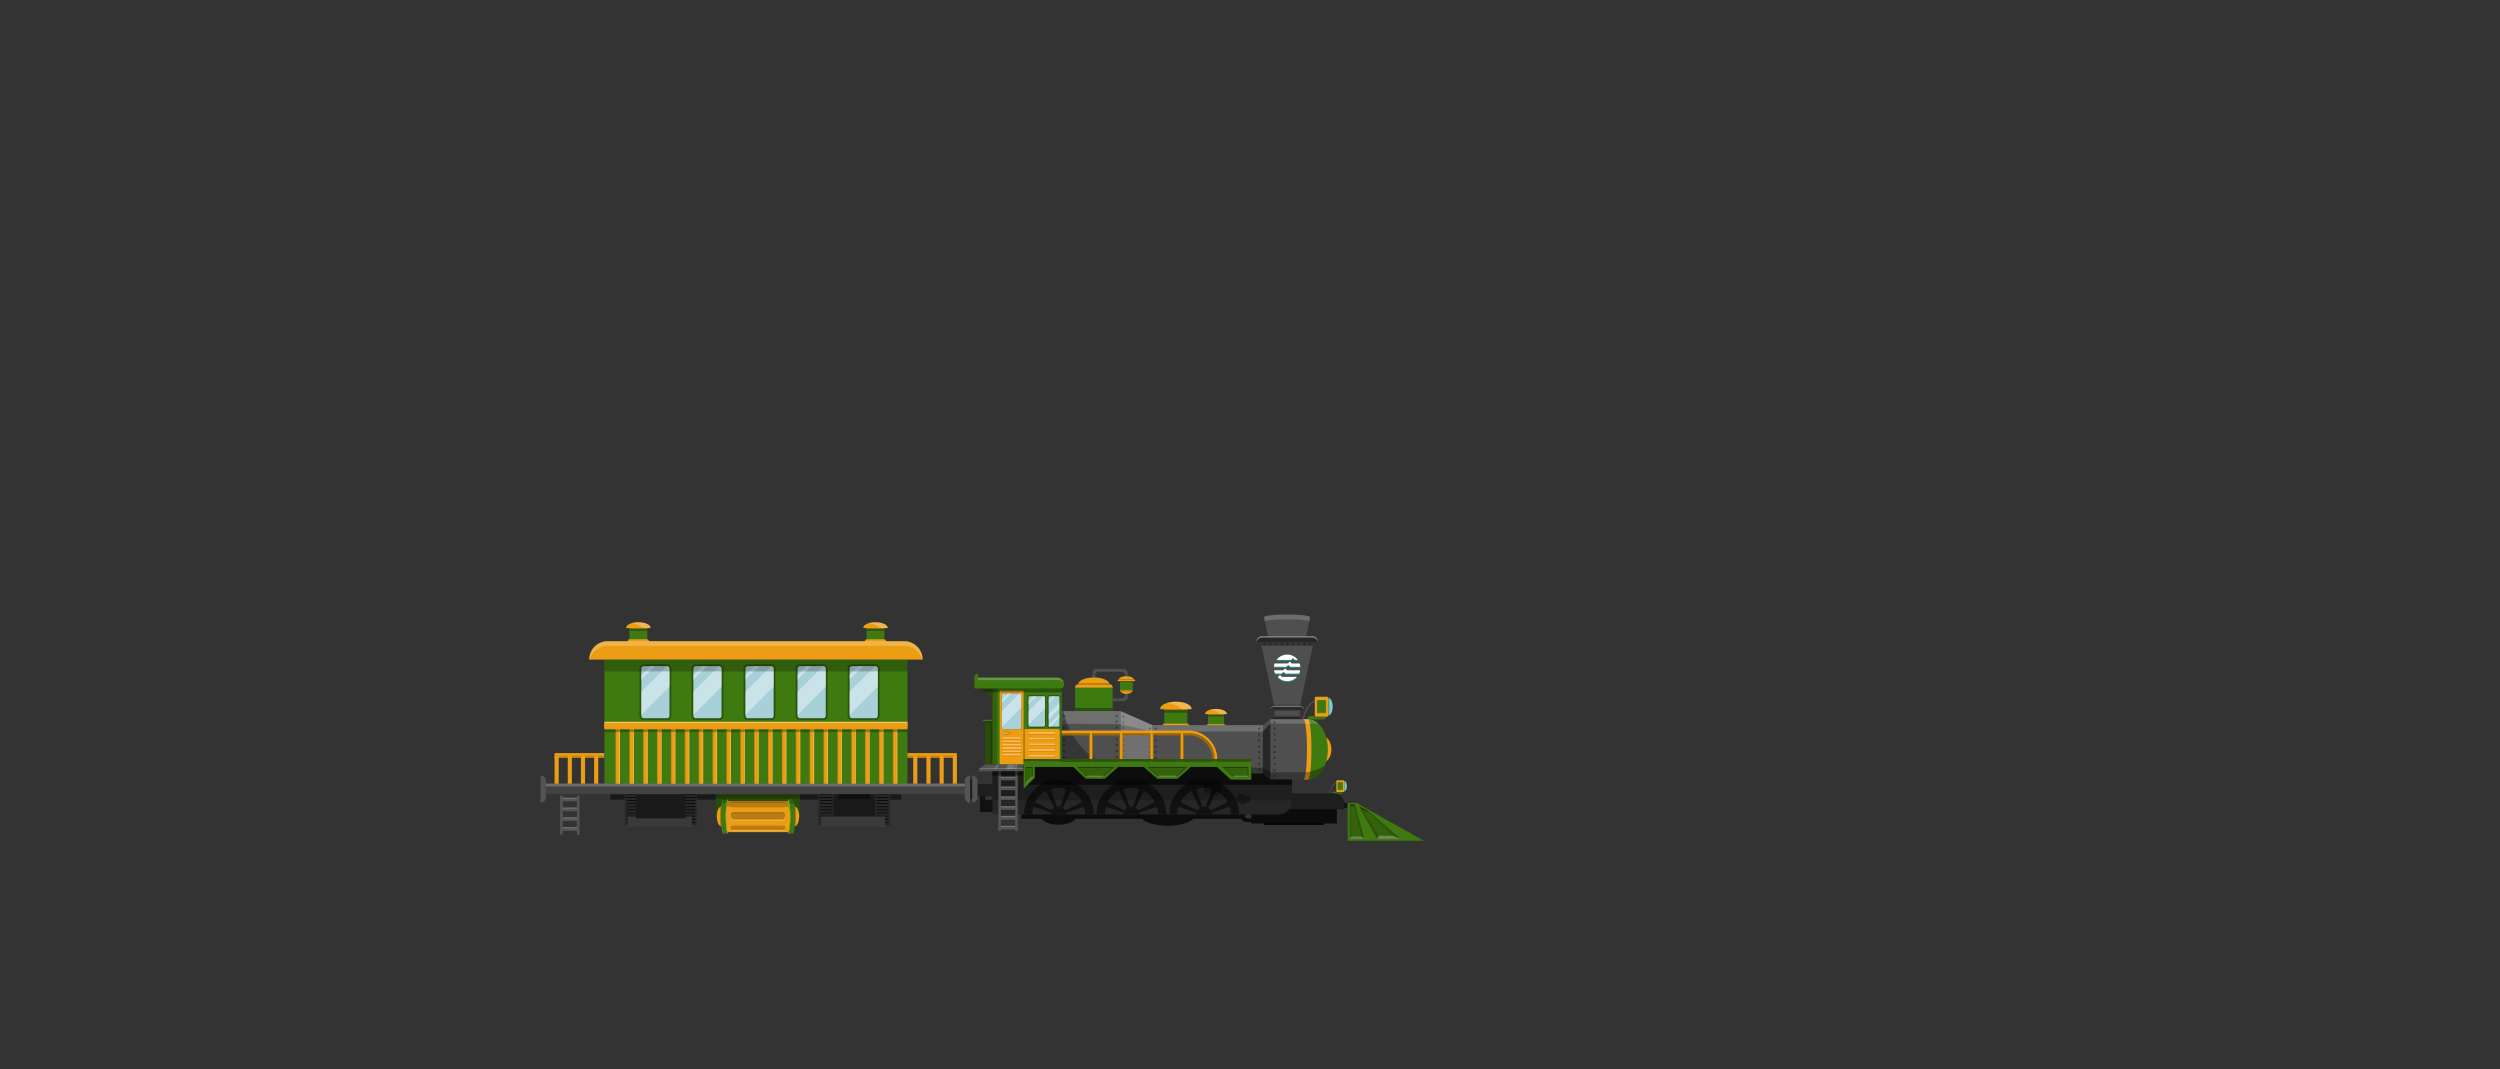 <svg xmlns="http://www.w3.org/2000/svg" xmlns:xlink="http://www.w3.org/1999/xlink" viewBox="0 0 1919.86 821.2"><rect x="0" y="0" width="1919.86" height="821.2" fill="#333333" stroke="none"/><defs><style>.cls-1{isolation:isolate;}.cls-2{fill:#191919;}.cls-3,.cls-40{opacity:0.5;}.cls-4{fill:#282828;}.cls-5{fill:#3a3a3a;}.cls-6{fill:#1e1e1e;}.cls-7{fill:#eb9d14;}.cls-8{fill:#3e7a0f;}.cls-9{opacity:0.29;}.cls-10,.cls-19,.cls-22,.cls-39,.cls-40,.cls-45,.cls-48,.cls-49,.cls-53,.cls-58,.cls-61,.cls-64{fill:#fff;}.cls-10{opacity:0.25;}.cls-11{fill:#7a7a7a;}.cls-12{fill:#545454;}.cls-13{opacity:0.42;}.cls-14{opacity:0.16;}.cls-15{fill:#2a4c0a;}.cls-16,.cls-19{opacity:0.23;}.cls-17{fill:#ffbf5c;}.cls-18{fill:#424242;}.cls-20{fill:#a7d0d9;}.cls-21{opacity:0.47;}.cls-22,.cls-51{opacity:0.4;}.cls-23{opacity:0.27;}.cls-24,.cls-61{opacity:0.28;}.cls-25{fill:#5faf19;}.cls-26{fill:#ba7b13;}.cls-27{fill:#8f5d10;}.cls-28{fill:#ffbd61;}.cls-29{fill:url(#linear-gradient);}.cls-30{fill:#c88111;}.cls-31{fill:#111;}.cls-32{fill:#686868;}.cls-33{fill:#0c0c0c;}.cls-34{fill:#4f4f4f;}.cls-35{opacity:0.32;}.cls-36{fill:#79cdcf;}.cls-37{fill:#c67f0e;}.cls-38{fill:#262626;}.cls-39{opacity:0.17;}.cls-41{fill:#707070;}.cls-42,.cls-46{fill:#ad6e08;}.cls-43{fill:#35630d;}.cls-44{fill:#ffb248;}.cls-45{opacity:0.26;}.cls-46{opacity:0.65;}.cls-47{fill:#db9740;}.cls-48{opacity:0.22;}.cls-49{opacity:0.18;}.cls-50{opacity:0.35;}.cls-52{fill:#3d3d3d;}.cls-53{opacity:0.21;}.cls-54{opacity:0.54;}.cls-55{opacity:0.46;}.cls-56{fill:#2d560a;}.cls-57{fill:#1e3307;}.cls-58{opacity:0.31;}.cls-59{opacity:0.33;}.cls-60{fill:#233f07;}.cls-62{fill:#19a5a5;}.cls-63{mix-blend-mode:overlay;}</style><linearGradient id="linear-gradient" x1="5867.78" y1="623.88" x2="5867.78" y2="630.12" gradientTransform="translate(-5285.7)" gradientUnits="userSpaceOnUse"><stop offset="0" stop-color="#8f5d10"/><stop offset="1" stop-color="#ffbd61"/></linearGradient></defs><g class="cls-1"><g id="road"><rect class="cls-2" x="468.73" y="605.86" width="223.51" height="8.25" transform="translate(1160.98 1219.97) rotate(-180)"/><rect class="cls-3" x="495.43" y="605.98" width="24.1" height="7.39" transform="translate(1014.97 1219.35) rotate(-180)"/><rect x="524.83" y="608.79" width="9.12" height="23.92" transform="translate(1058.78 1241.51) rotate(-180)"/><rect class="cls-4" x="523.27" y="607.86" width="12.23" height="1.87" rx="0.63" transform="translate(1058.78 1217.59) rotate(-180)"/><rect class="cls-4" x="523.27" y="610.25" width="12.23" height="1.87" rx="0.63" transform="translate(1058.78 1222.37) rotate(-180)"/><rect class="cls-4" x="523.27" y="612.65" width="12.23" height="1.87" rx="0.63" transform="translate(1058.78 1227.16) rotate(-180)"/><rect class="cls-4" x="523.27" y="615.04" width="12.23" height="1.87" rx="0.63" transform="translate(1058.78 1231.94) rotate(180)"/><rect class="cls-4" x="523.27" y="617.43" width="12.23" height="1.87" rx="0.63" transform="translate(1058.78 1236.73) rotate(180)"/><rect class="cls-4" x="523.27" y="619.82" width="12.23" height="1.87" rx="0.63" transform="translate(1058.78 1241.51) rotate(-180)"/><rect class="cls-4" x="523.27" y="622.21" width="12.23" height="1.87" rx="0.63" transform="translate(1058.78 1246.3) rotate(-180)"/><rect class="cls-4" x="523.27" y="624.61" width="12.23" height="1.87" rx="0.63" transform="translate(1058.78 1251.08) rotate(-180)"/><rect class="cls-4" x="523.27" y="627" width="12.23" height="1.87" rx="0.63" transform="translate(1058.78 1255.86) rotate(180)"/><rect class="cls-4" x="523.27" y="629.39" width="12.23" height="1.87" rx="0.63" transform="translate(1058.78 1260.65) rotate(-180)"/><rect class="cls-4" x="523.27" y="631.78" width="12.23" height="1.87" rx="0.63" transform="translate(1058.78 1265.43) rotate(180)"/><rect x="481.14" y="608.79" width="9.12" height="23.92" transform="translate(971.39 1241.51) rotate(-180)"/><rect class="cls-4" x="479.58" y="607.86" width="12.23" height="1.87" rx="0.63" transform="translate(971.39 1217.59) rotate(-180)"/><rect class="cls-4" x="479.58" y="610.25" width="12.23" height="1.87" rx="0.63" transform="translate(971.39 1222.37) rotate(180)"/><rect class="cls-4" x="479.58" y="612.65" width="12.23" height="1.87" rx="0.63" transform="translate(971.39 1227.16) rotate(180)"/><rect class="cls-4" x="479.58" y="615.04" width="12.23" height="1.87" rx="0.63" transform="translate(971.39 1231.94) rotate(180)"/><rect class="cls-4" x="479.58" y="617.43" width="12.23" height="1.87" rx="0.63" transform="translate(971.39 1236.73) rotate(-180)"/><rect class="cls-4" x="479.58" y="619.82" width="12.23" height="1.87" rx="0.63" transform="translate(971.39 1241.51) rotate(-180)"/><rect class="cls-4" x="479.58" y="622.21" width="12.23" height="1.87" rx="0.63" transform="translate(971.39 1246.3) rotate(180)"/><rect class="cls-4" x="479.58" y="624.61" width="12.23" height="1.87" rx="0.63" transform="translate(971.39 1251.08) rotate(-180)"/><rect class="cls-4" x="479.58" y="627" width="12.23" height="1.87" rx="0.63" transform="translate(971.39 1255.86) rotate(180)"/><rect class="cls-4" x="479.58" y="629.39" width="12.23" height="1.87" rx="0.63" transform="translate(971.39 1260.65) rotate(-180)"/><rect class="cls-4" x="479.58" y="631.78" width="12.23" height="1.87" rx="0.63" transform="translate(971.39 1265.43) rotate(-180)"/><rect class="cls-5" x="482.08" y="627" width="49.22" height="8.09" transform="translate(1013.37 1262.1) rotate(-180)"/><rect class="cls-2" x="636.9" y="605.98" width="37.97" height="22.44" transform="translate(1311.76 1234.4) rotate(-180)"/><rect class="cls-3" x="643.83" y="605.98" width="24.1" height="7.39" transform="translate(1311.76 1219.35) rotate(-180)"/><rect x="673.23" y="608.79" width="9.12" height="23.92" transform="translate(1355.58 1241.51) rotate(-180)"/><rect class="cls-4" x="671.67" y="607.86" width="12.23" height="1.87" rx="0.63" transform="translate(1355.58 1217.59) rotate(180)"/><rect class="cls-4" x="671.67" y="610.25" width="12.23" height="1.87" rx="0.63" transform="translate(1355.58 1222.37) rotate(180)"/><rect class="cls-4" x="671.67" y="612.65" width="12.23" height="1.87" rx="0.63" transform="translate(1355.58 1227.16) rotate(-180)"/><rect class="cls-4" x="671.67" y="615.04" width="12.23" height="1.87" rx="0.63" transform="translate(1355.58 1231.94) rotate(-180)"/><rect class="cls-4" x="671.67" y="617.43" width="12.23" height="1.87" rx="0.63" transform="translate(1355.58 1236.73) rotate(180)"/><rect class="cls-4" x="671.67" y="619.82" width="12.23" height="1.87" rx="0.63" transform="translate(1355.58 1241.51) rotate(-180)"/><rect class="cls-4" x="671.67" y="622.21" width="12.23" height="1.87" rx="0.63" transform="translate(1355.58 1246.3) rotate(180)"/><rect class="cls-4" x="671.67" y="624.61" width="12.23" height="1.87" rx="0.63" transform="translate(1355.58 1251.08) rotate(180)"/><rect class="cls-4" x="671.67" y="627" width="12.23" height="1.87" rx="0.63" transform="translate(1355.58 1255.86) rotate(180)"/><rect class="cls-4" x="671.67" y="629.39" width="12.23" height="1.87" rx="0.63" transform="translate(1355.58 1260.65) rotate(180)"/><rect class="cls-4" x="671.67" y="631.78" width="12.23" height="1.87" rx="0.63" transform="translate(1355.58 1265.43) rotate(-180)"/><rect x="629.54" y="608.79" width="9.12" height="23.92" transform="translate(1268.19 1241.51) rotate(-180)"/><rect class="cls-4" x="627.98" y="607.86" width="12.23" height="1.87" rx="0.63" transform="translate(1268.19 1217.59) rotate(-180)"/><rect class="cls-4" x="627.98" y="610.25" width="12.23" height="1.87" rx="0.63" transform="translate(1268.19 1222.37) rotate(-180)"/><rect class="cls-4" x="627.98" y="612.65" width="12.23" height="1.87" rx="0.63" transform="translate(1268.19 1227.16) rotate(-180)"/><rect class="cls-4" x="627.98" y="615.04" width="12.23" height="1.87" rx="0.63" transform="translate(1268.19 1231.94) rotate(-180)"/><rect class="cls-4" x="627.98" y="617.43" width="12.23" height="1.87" rx="0.63" transform="translate(1268.19 1236.73) rotate(180)"/><rect class="cls-4" x="627.98" y="619.82" width="12.23" height="1.87" rx="0.63" transform="translate(1268.19 1241.51) rotate(-180)"/><rect class="cls-4" x="627.98" y="622.21" width="12.23" height="1.87" rx="0.63" transform="translate(1268.19 1246.3) rotate(-180)"/><rect class="cls-4" x="627.98" y="624.61" width="12.23" height="1.87" rx="0.63" transform="translate(1268.19 1251.08) rotate(-180)"/><rect class="cls-4" x="627.98" y="627" width="12.23" height="1.87" rx="0.63" transform="translate(1268.19 1255.86) rotate(180)"/><rect class="cls-4" x="627.98" y="629.39" width="12.23" height="1.87" rx="0.63" transform="translate(1268.19 1260.65) rotate(-180)"/><rect class="cls-4" x="627.98" y="631.78" width="12.23" height="1.87" rx="0.63" transform="translate(1268.19 1265.43) rotate(180)"/><rect class="cls-5" x="630.48" y="627" width="49.22" height="8.09" transform="translate(1310.17 1262.1) rotate(-180)"/><rect class="cls-2" x="488.5" y="605.98" width="37.97" height="22.44" transform="translate(1014.97 1234.4) rotate(-180)"/><rect class="cls-6" x="743.06" y="598.51" width="7.15" height="15.02"/><path class="cls-7" d="M679.19,482.9c0,.06,0,.12,0,.19H665.5a1.37,1.37,0,0,1,0-.19,1.44,1.44,0,0,1,.13-.58,1.84,1.84,0,0,1,.31-.51h12.84a2.49,2.49,0,0,1,.31.51A1.43,1.43,0,0,1,679.19,482.9Z"/><rect class="cls-8" x="665.48" y="482.9" width="13.7" height="11.59"/><path class="cls-9" d="M679.19,482.9v1.52H665.48V482.9a1.44,1.44,0,0,1,.13-.58,1.84,1.84,0,0,1,.31-.51h12.84a2.49,2.49,0,0,1,.31.51A1.43,1.43,0,0,1,679.19,482.9Z"/><path class="cls-7" d="M681.64,482.06a2.26,2.26,0,0,1,0,.26H663a2.26,2.26,0,0,1,0-.26c0-1.42,1.55-2.67,3.92-3.44a18.19,18.19,0,0,1,5.39-.77C677.48,477.85,681.64,479.73,681.64,482.06Z"/><path class="cls-7" d="M680.62,492.8a1.64,1.64,0,0,1,0,.23H664.07a1.69,1.69,0,0,1,0-.23,1.88,1.88,0,0,1,.3-1,3.31,3.31,0,0,1,.79-.86h14.37a3.55,3.55,0,0,1,.8.86A2,2,0,0,1,680.62,492.8Z"/><path class="cls-10" d="M681.64,482.06a2.26,2.26,0,0,1,0,.26h-5.75c-.18-.18-.36-.35-.55-.51a14.79,14.79,0,0,0-8.38-3.19,18.19,18.19,0,0,1,5.39-.77C677.48,477.85,681.64,479.73,681.64,482.06Z"/><path class="cls-7" d="M497.05,482.9a1.28,1.28,0,0,1,0,.19H483.36a1.28,1.28,0,0,1,0-.19,1.43,1.43,0,0,1,.12-.58,2.11,2.11,0,0,1,.31-.51h12.84a2.11,2.11,0,0,1,.31.51A1.43,1.43,0,0,1,497.05,482.9Z"/><rect class="cls-8" x="483.35" y="482.9" width="13.7" height="11.59"/><path class="cls-9" d="M497.05,482.9v1.52h-13.7V482.9a1.43,1.43,0,0,1,.12-.58,2.11,2.11,0,0,1,.31-.51h12.84a2.11,2.11,0,0,1,.31.51A1.43,1.43,0,0,1,497.05,482.9Z"/><path class="cls-7" d="M499.51,482.06a2.28,2.28,0,0,1,0,.26H480.91a2.28,2.28,0,0,1,0-.26c0-1.42,1.55-2.67,3.93-3.44a18.12,18.12,0,0,1,5.38-.77C495.34,477.85,499.51,479.73,499.51,482.06Z"/><path class="cls-7" d="M498.48,492.8c0,.08,0,.16,0,.23H481.93a1.69,1.69,0,0,1,0-.23,1.88,1.88,0,0,1,.3-1,3.49,3.49,0,0,1,.79-.86h14.38a3.49,3.49,0,0,1,.79.86A1.88,1.88,0,0,1,498.48,492.8Z"/><path class="cls-10" d="M499.51,482.06a2.28,2.28,0,0,1,0,.26h-5.75l-.54-.51a14.84,14.84,0,0,0-8.38-3.19,18.12,18.12,0,0,1,5.38-.77C495.34,477.85,499.51,479.73,499.51,482.06Z"/><rect class="cls-11" x="436.57" y="606.91" width="1.99" height="13.36" transform="translate(1051.15 176.03) rotate(90)"/><rect class="cls-11" x="436.57" y="614.46" width="1.99" height="13.36" transform="translate(1058.7 183.58) rotate(90)"/><rect class="cls-11" x="436.57" y="622.01" width="1.99" height="13.36" transform="translate(1066.25 191.13) rotate(90)"/><rect class="cls-11" x="436.57" y="629.56" width="1.99" height="13.36" transform="translate(1073.81 198.68) rotate(90)"/><rect class="cls-12" x="430.14" y="606.84" width="1.99" height="34.15"/><rect class="cls-12" x="443.05" y="606.84" width="1.99" height="34.15"/><rect class="cls-12" x="436.57" y="607.69" width="1.99" height="13.36" transform="translate(1051.93 176.81) rotate(90)"/><rect class="cls-12" x="436.57" y="615.24" width="1.99" height="13.36" transform="translate(1059.49 184.36) rotate(90)"/><rect class="cls-12" x="436.57" y="622.8" width="1.99" height="13.36" transform="translate(1067.04 191.92) rotate(90)"/><rect class="cls-12" x="436.57" y="630.35" width="1.99" height="13.36" transform="translate(1074.59 199.47) rotate(90)"/><rect class="cls-13" x="430.14" y="606.84" width="1.99" height="4.17"/><rect class="cls-13" x="443.05" y="606.84" width="1.99" height="4.17"/><rect class="cls-7" x="696.6" y="578.35" width="38.25" height="3.68"/><path class="cls-14" d="M734.84,580.28V582H696.6v-1.75Z"/><rect class="cls-7" x="731.69" y="580.28" width="3.16" height="22.03"/><rect class="cls-7" x="721.56" y="580.28" width="3.16" height="22.03"/><rect class="cls-7" x="711.44" y="580.28" width="3.16" height="22.03"/><rect class="cls-7" x="701.32" y="580.28" width="3.16" height="22.03"/><rect class="cls-7" x="425.88" y="578.35" width="38.25" height="3.68"/><path class="cls-14" d="M425.88,580.28V582h38.25v-1.75Z"/><rect class="cls-7" x="425.88" y="580.28" width="3.16" height="22.03"/><rect class="cls-7" x="436.01" y="580.28" width="3.16" height="22.03"/><rect class="cls-7" x="446.13" y="580.28" width="3.16" height="22.03"/><rect class="cls-7" x="456.26" y="580.28" width="3.16" height="22.03"/><path class="cls-15" d="M614.41,607.86v16.77c0,3-2.82,5.42-6.3,5.42H556c-3.48,0-6.31-2.43-6.31-5.42V607.86Z"/><rect class="cls-16" x="549.73" y="607.86" width="64.68" height="5.44"/><rect class="cls-8" x="464.13" y="506.54" width="232.71" height="97.46" transform="translate(1160.98 1110.54) rotate(-180)"/><rect class="cls-17" x="464.13" y="554.27" width="232.71" height="4.78" transform="translate(1160.98 1113.32) rotate(-180)"/><rect class="cls-18" x="418.29" y="601.73" width="323.71" height="8.16" transform="translate(1160.29 1211.63) rotate(-180)"/><rect class="cls-19" x="418.29" y="601.73" width="323.71" height="2.17" transform="translate(1160.29 1205.64) rotate(-180)"/><path class="cls-7" d="M466.61,492.4H694.37a14.14,14.14,0,0,1,14.14,14.14h-256A14.14,14.14,0,0,1,466.61,492.4Z"/><path class="cls-19" d="M452.46,506.54a14.14,14.14,0,0,1,14.15-14.14H694.37a14.14,14.14,0,0,1,14.14,14.14h-.45A14.16,14.16,0,0,0,694.37,496H466.61a14.16,14.16,0,0,0-13.69,10.58Z"/><path class="cls-12" d="M745,595.66h0v20.75h0a4.08,4.08,0,0,1-4.08-4.08V599.74A4.08,4.08,0,0,1,745,595.66Z"/><path class="cls-12" d="M415.12,595.65h0V616.4h0a4.08,4.08,0,0,0,4.08-4.08v-12.6A4.08,4.08,0,0,0,415.12,595.65Z"/><rect class="cls-20" x="652.37" y="511.49" width="21.8" height="40.17" rx="1.92"/><path class="cls-21" d="M672.25,511h-18a2.43,2.43,0,0,0-2.42,2.42v36.33a2.43,2.43,0,0,0,2.42,2.42h18a2.42,2.42,0,0,0,2.42-2.42V513.41A2.42,2.42,0,0,0,672.25,511Zm1.92,38.75a1.92,1.92,0,0,1-1.92,1.92h-18a1.92,1.92,0,0,1-1.92-1.92V513.41a1.92,1.92,0,0,1,1.92-1.92h18a1.92,1.92,0,0,1,1.92,1.92Z"/><polygon class="cls-22" points="659.41 511.49 652.37 518.53 652.37 522.06 662.94 511.49 659.41 511.49"/><path class="cls-22" d="M674.17,513.41a1.92,1.92,0,0,0-1.92-1.92h-.09l-19.79,19.79v17.78l21.8-21.8Z"/><path class="cls-23" d="M672.25,510.11h-18a3.3,3.3,0,0,0-3.3,3.3v36.33a3.3,3.3,0,0,0,3.3,3.3h18a3.31,3.31,0,0,0,3.31-3.3V513.41A3.31,3.31,0,0,0,672.25,510.11Zm2.42,39.63a2.42,2.42,0,0,1-2.42,2.42h-18a2.43,2.43,0,0,1-2.42-2.42V513.41a2.43,2.43,0,0,1,2.42-2.42h18a2.42,2.42,0,0,1,2.42,2.42Z"/><rect class="cls-20" x="612.39" y="511.49" width="21.8" height="40.17" rx="1.92"/><path class="cls-21" d="M632.26,511h-18a2.42,2.42,0,0,0-2.42,2.42v36.33a2.42,2.42,0,0,0,2.42,2.42h18a2.43,2.43,0,0,0,2.43-2.42V513.41A2.43,2.43,0,0,0,632.26,511Zm1.93,38.75a1.92,1.92,0,0,1-1.93,1.92h-18a1.92,1.92,0,0,1-1.92-1.92V513.41a1.92,1.92,0,0,1,1.92-1.92h18a1.92,1.92,0,0,1,1.93,1.92Z"/><polygon class="cls-22" points="619.42 511.49 612.39 518.53 612.39 522.06 622.96 511.49 619.42 511.49"/><path class="cls-22" d="M634.19,513.41a1.92,1.92,0,0,0-1.93-1.92h-.09l-19.78,19.79v17.78l21.8-21.8Z"/><path class="cls-23" d="M632.26,510.11h-18a3.31,3.31,0,0,0-3.31,3.3v36.33a3.31,3.31,0,0,0,3.31,3.3h18a3.31,3.31,0,0,0,3.31-3.3V513.41A3.31,3.31,0,0,0,632.26,510.11Zm2.43,39.63a2.43,2.43,0,0,1-2.43,2.42h-18a2.42,2.42,0,0,1-2.42-2.42V513.41a2.42,2.42,0,0,1,2.42-2.42h18a2.43,2.43,0,0,1,2.43,2.42Z"/><rect class="cls-20" x="572.4" y="511.49" width="21.8" height="40.17" rx="1.92"/><path class="cls-21" d="M592.28,511h-18a2.43,2.43,0,0,0-2.42,2.42v36.33a2.43,2.43,0,0,0,2.42,2.42h18a2.43,2.43,0,0,0,2.42-2.42V513.41A2.43,2.43,0,0,0,592.28,511Zm1.92,38.75a1.92,1.92,0,0,1-1.92,1.92h-18a1.92,1.92,0,0,1-1.92-1.92V513.41a1.92,1.92,0,0,1,1.92-1.92h18a1.92,1.92,0,0,1,1.92,1.92Z"/><polygon class="cls-22" points="579.43 511.49 572.4 518.53 572.4 522.06 582.97 511.49 579.43 511.49"/><path class="cls-22" d="M594.2,513.41a1.92,1.92,0,0,0-1.92-1.92h-.1L572.4,531.28v17.78l21.8-21.8Z"/><path class="cls-23" d="M592.28,510.11h-18a3.3,3.3,0,0,0-3.3,3.3v36.33a3.3,3.3,0,0,0,3.3,3.3h18a3.3,3.3,0,0,0,3.3-3.3V513.41A3.3,3.3,0,0,0,592.28,510.11Zm2.42,39.63a2.43,2.43,0,0,1-2.42,2.42h-18a2.43,2.43,0,0,1-2.42-2.42V513.41a2.43,2.43,0,0,1,2.42-2.42h18a2.43,2.43,0,0,1,2.42,2.42Z"/><rect class="cls-20" x="532.41" y="511.49" width="21.8" height="40.17" rx="1.92"/><path class="cls-21" d="M552.29,511h-18a2.43,2.43,0,0,0-2.42,2.42v36.33a2.43,2.43,0,0,0,2.42,2.42h18a2.42,2.42,0,0,0,2.42-2.42V513.41A2.42,2.42,0,0,0,552.29,511Zm1.92,38.75a1.92,1.92,0,0,1-1.92,1.92h-18a1.92,1.92,0,0,1-1.92-1.92V513.41a1.92,1.92,0,0,1,1.92-1.92h18a1.92,1.92,0,0,1,1.92,1.92Z"/><polygon class="cls-22" points="539.45 511.49 532.41 518.53 532.41 522.06 542.98 511.49 539.45 511.49"/><path class="cls-22" d="M554.21,513.41a1.92,1.92,0,0,0-1.92-1.92h-.09l-19.79,19.79v17.78l21.8-21.8Z"/><path class="cls-23" d="M552.29,510.11h-18a3.3,3.3,0,0,0-3.3,3.3v36.33a3.3,3.3,0,0,0,3.3,3.3h18a3.3,3.3,0,0,0,3.3-3.3V513.41A3.3,3.3,0,0,0,552.29,510.11Zm2.42,39.63a2.42,2.42,0,0,1-2.42,2.42h-18a2.43,2.43,0,0,1-2.42-2.42V513.41a2.43,2.43,0,0,1,2.42-2.42h18a2.42,2.42,0,0,1,2.42,2.42Z"/><rect class="cls-20" x="492.43" y="511.49" width="21.8" height="40.17" rx="1.92"/><path class="cls-21" d="M512.3,511H494.35a2.42,2.42,0,0,0-2.42,2.42v36.33a2.42,2.42,0,0,0,2.42,2.42H512.3a2.42,2.42,0,0,0,2.42-2.42V513.41A2.42,2.42,0,0,0,512.3,511Zm1.93,38.75a1.92,1.92,0,0,1-1.93,1.92H494.35a1.92,1.92,0,0,1-1.93-1.92V513.41a1.92,1.92,0,0,1,1.93-1.92H512.3a1.92,1.92,0,0,1,1.93,1.92Z"/><polygon class="cls-22" points="499.46 511.49 492.43 518.53 492.43 522.06 503 511.49 499.46 511.49"/><path class="cls-22" d="M514.23,513.41a1.92,1.92,0,0,0-1.93-1.92h-.09l-19.78,19.79v17.78l21.8-21.8Z"/><path class="cls-23" d="M512.3,510.11H494.35a3.31,3.31,0,0,0-3.31,3.3v36.33a3.31,3.31,0,0,0,3.31,3.3H512.3a3.31,3.31,0,0,0,3.31-3.3V513.41A3.31,3.31,0,0,0,512.3,510.11Zm2.42,39.63a2.42,2.42,0,0,1-2.42,2.42H494.35a2.42,2.42,0,0,1-2.42-2.42V513.41a2.42,2.42,0,0,1,2.42-2.42H512.3a2.42,2.42,0,0,1,2.42,2.42Z"/><rect class="cls-16" x="464.13" y="506.54" width="232.71" height="9.08"/><path class="cls-7" d="M613.73,627c0,3.57-1.18,6.58-2.78,7.43a2,2,0,0,1-.94.25,2.88,2.88,0,0,1-2.29-1.63,13.49,13.49,0,0,1,0-12.09,2.88,2.88,0,0,1,2.29-1.63,2,2,0,0,1,.94.24C612.55,620.43,613.73,623.43,613.73,627Z"/><path class="cls-24" d="M611.22,627c0,2.76-.1,5.32-.27,7.43a2,2,0,0,1-.94.25,2.88,2.88,0,0,1-2.29-1.63c.11-1.81.17-3.87.17-6s-.06-4.23-.17-6a2.88,2.88,0,0,1,2.29-1.63,2,2,0,0,1,.94.24C611.12,621.69,611.22,624.25,611.22,627Z"/><path class="cls-7" d="M550.45,627c0,3.57,1.18,6.58,2.78,7.43a2,2,0,0,0,.94.25,2.87,2.87,0,0,0,2.29-1.63,13.49,13.49,0,0,0,0-12.09,2.87,2.87,0,0,0-2.29-1.63,2,2,0,0,0-.94.24C551.63,620.43,550.45,623.43,550.45,627Z"/><path class="cls-24" d="M553,627c0,2.76.1,5.32.26,7.43a2,2,0,0,0,.94.25,2.87,2.87,0,0,0,2.29-1.63c-.11-1.81-.17-3.87-.17-6s.06-4.23.17-6a2.87,2.87,0,0,0-2.29-1.63,2,2,0,0,0-.94.24C553.07,621.69,553,624.25,553,627Z"/><path class="cls-25" d="M560,627a61.44,61.44,0,0,1-.88,12c-.18.72-.38,1.14-.59,1.16h0c-.77,0-1.41-5.19-1.49-11.83v-2.69c0-1.76.08-3.42.18-4.91.07-1.28.18-2.44.3-3.42.26-2.17.62-3.5,1-3.5h0c.21,0,.41.43.59,1.16a29.87,29.87,0,0,1,.62,4.55c0,.39.06.79.08,1.21C559.93,622.61,560,624.74,560,627Z"/><path class="cls-8" d="M558.52,640.18h-3.31c-.85,0-1.53-5.9-1.53-13.18,0-2.26.07-4.39.18-6.25.09-1.36.2-2.58.34-3.6v-.22l0-.19,0-.19h0c0-.09,0-.17,0-.26v0c0-.09,0-.18,0-.27v0l0-.17v-.08c0-.12.05-.24.08-.36l0-.14c0-.07,0-.13.05-.2h0l.06-.23a.76.76,0,0,1,0-.11v0l0-.05,0-.08,0-.06,0,0v0l0,0,0-.08h0l0-.07h0a.41.41,0,0,0,0-.09l0,0,0,0,.07-.08,0,0h.05l0,0h3.32l0,0h0v0l-.08.08v0l0,0a.41.41,0,0,0,0,.09h0l0,.07h0l0,.08a.08.08,0,0,0,0,0l0,0,0,0,0,.06,0,.08s0,0,0,.05l0,0,0,.11a2,2,0,0,1-.07.23h0a1.46,1.46,0,0,1,0,.2l0,.14c0,.12-.05.24-.07.36l0,.08,0,.17v0c0,.09,0,.18,0,.27v0a2.34,2.34,0,0,0,0,.26h0c0,.06,0,.13,0,.19l0,.19a.31.31,0,0,0,0,.1s0,.06,0,.09v0l0,.18c-.13,1-.23,2.14-.31,3.42-.09,1.49-.15,3.15-.18,4.91v2.69C557.09,634.94,557.73,640.1,558.52,640.18Z"/><ellipse class="cls-25" cx="605.69" cy="627" rx="1.49" ry="13.17"/><path class="cls-8" d="M607.18,627c0-7.27-.69-13.17-1.53-13.17H609c.84,0,1.52,5.9,1.52,13.17s-.68,13.18-1.52,13.18h-3.33C606.49,640.18,607.18,634.28,607.18,627Z"/><path class="cls-16" d="M558.53,613.83h-.06l0,0h0v0l-.08.08v0l0,0a.41.41,0,0,0,0,.09h0l0,.07h0l0,.08,0,0,0,0,0,0,0,.06,0,.08v.05l0,0,0,.11a2,2,0,0,1-.07.23h0a1.46,1.46,0,0,1,0,.2l0,.14c0,.12-.05.24-.07.36l0,.08,0,.17v0c0,.09,0,.18,0,.27v0a2.34,2.34,0,0,0,0,.26h0c0,.06,0,.13,0,.19l0,.19v.1l0,.09v0c0,.06,0,.12,0,.18h-3.33l0-.18v-.22l0-.19,0-.19h0c0-.09,0-.17,0-.26v0c0-.09,0-.18,0-.27v0l0-.17v-.08c0-.12.05-.24.08-.36l0-.14c0-.07,0-.13.05-.2h0l.06-.23a.76.76,0,0,1,0-.11v0l0-.05,0-.08,0-.06,0,0v0l0,0,0-.08h0l0-.07h0a.41.41,0,0,0,0-.09l0,0,0,0,.07-.08,0,0h.05l0,0h3.38Z"/><path class="cls-16" d="M609,613.83h-3.33c.4,0,.76,1.33,1,3.5H610C609.74,615.16,609.38,613.83,609,613.83Z"/><path class="cls-7" d="M606.58,627a76,76,0,0,1-.41,8.5c-.25,2.17-.6,3.52-1,3.52H559c-.77,0-1.39-5.38-1.39-12,0-2.29.08-4.43.2-6.25,0-.42.07-.83.1-1.21v-.13c0-.13,0-.25,0-.38h0l0-.21v0a1.1,1.1,0,0,1,0-.18,1.23,1.23,0,0,1,0-.2l.06-.49v0l0-.21v0c0-.08,0-.17,0-.25s0-.09,0-.13l0-.19,0-.19,0-.15v-.11s0,0,0-.08v-.07q0-.21.09-.39s0-.05,0-.07l0-.06,0-.13a2.57,2.57,0,0,1,.31-.71l0,0h0l0,0h0l0,0h46.44l0,0h0l0,0h0l0,0a2.3,2.3,0,0,1,.31.71l0,.13a.14.14,0,0,1,0,.06s0,0,0,.07.06.25.09.39,0,0,0,.07,0,.05,0,.08,0,.06,0,.09.06.32.08.5l0,.08c0,.09,0,.18,0,.27a.88.88,0,0,1,0,.17l0,.1a.77.77,0,0,0,0,.15c0,.12,0,.23,0,.35a2.36,2.36,0,0,0,0,.28c0,.06,0,.12,0,.18s0,.08,0,.12v0c0,.06,0,.12,0,.18s0,.17,0,.25,0,.12,0,.18C606.47,621.59,606.58,624.18,606.58,627Z"/><path class="cls-16" d="M606.28,619.54H557.86v-.13c0-.13,0-.25,0-.38h0l0-.21v0a1.1,1.1,0,0,1,0-.18,1.23,1.23,0,0,1,0-.2l.06-.49v0l0-.21v0c0-.08,0-.17,0-.25s0-.09,0-.13l0-.19,0-.19,0-.15v-.11s0,0,0-.08v-.07q0-.21.09-.39s0-.05,0-.07l0-.06,0-.13a2.57,2.57,0,0,1,.31-.71l0,0h0l0,0h0l0,0h46.44l0,0h0l0,0h0l0,0a2.3,2.3,0,0,1,.31.71l0,.13a.14.14,0,0,1,0,.06s0,0,0,.07.06.25.09.39,0,0,0,.07,0,.05,0,.08,0,.06,0,.09.06.32.08.5l0,.08c0,.09,0,.18,0,.27a.88.88,0,0,1,0,.17l0,.1a.77.77,0,0,0,0,.15c0,.12,0,.23,0,.35a2.36,2.36,0,0,0,0,.28c0,.06,0,.12,0,.18s0,.08,0,.12v0c0,.06,0,.12,0,.18s0,.17,0,.25S606.27,619.48,606.28,619.54Z"/><rect class="cls-26" x="561.09" y="616.02" width="41.98" height="3.96" rx="1.33"/><path class="cls-27" d="M601.61,616H562.54a1.46,1.46,0,0,0-1.45,1.46v.64a1.46,1.46,0,0,1,1.45-1.46h39.07a1.47,1.47,0,0,1,1.46,1.46v-.64A1.47,1.47,0,0,0,601.61,616Z"/><rect class="cls-26" x="561.09" y="634.02" width="41.98" height="3.96" rx="1.33"/><path class="cls-28" d="M601.61,638H562.54a1.46,1.46,0,0,1-1.45-1.46v-.64a1.45,1.45,0,0,0,1.45,1.45h39.07a1.46,1.46,0,0,0,1.46-1.45v.64A1.47,1.47,0,0,1,601.61,638Z"/><rect class="cls-29" x="561.09" y="623.88" width="41.98" height="6.24" rx="2.1"/><rect class="cls-26" x="561.79" y="624.58" width="40.69" height="4.84" rx="1.63"/><rect class="cls-17" x="686.69" y="557.66" width="2.45" height="44.08" transform="translate(1375.83 1159.39) rotate(-180)"/><rect class="cls-30" x="685.63" y="557.66" width="2.45" height="44.08" transform="translate(1373.71 1159.39) rotate(-180)"/><rect class="cls-7" x="686.19" y="557.66" width="2.45" height="44.08" transform="translate(1374.83 1159.39) rotate(-180)"/><rect class="cls-17" x="676.04" y="557.66" width="2.45" height="44.08" transform="translate(1354.52 1159.39) rotate(-180)"/><rect class="cls-30" x="674.98" y="557.66" width="2.45" height="44.08" transform="translate(1352.41 1159.39) rotate(-180)"/><rect class="cls-7" x="675.54" y="557.66" width="2.45" height="44.08" transform="translate(1353.53 1159.39) rotate(-180)"/><rect class="cls-17" x="665.39" y="557.66" width="2.45" height="44.08" transform="translate(1333.22 1159.39) rotate(-180)"/><rect class="cls-30" x="664.33" y="557.66" width="2.45" height="44.08" transform="translate(1331.11 1159.39) rotate(-180)"/><rect class="cls-7" x="664.89" y="557.66" width="2.45" height="44.08" transform="translate(1332.22 1159.39) rotate(-180)"/><rect class="cls-17" x="654.73" y="557.66" width="2.45" height="44.08" transform="translate(1311.92 1159.39) rotate(-180)"/><rect class="cls-30" x="653.68" y="557.66" width="2.45" height="44.08" transform="translate(1309.8 1159.39) rotate(-180)"/><rect class="cls-7" x="654.24" y="557.66" width="2.45" height="44.08" transform="translate(1310.92 1159.39) rotate(-180)"/><rect class="cls-17" x="644.08" y="557.66" width="2.45" height="44.08" transform="translate(1290.61 1159.39) rotate(-180)"/><rect class="cls-30" x="643.03" y="557.66" width="2.45" height="44.08" transform="translate(1288.5 1159.39) rotate(-180)"/><rect class="cls-7" x="643.58" y="557.66" width="2.45" height="44.08" transform="translate(1289.62 1159.39) rotate(-180)"/><rect class="cls-17" x="633.43" y="557.66" width="2.45" height="44.08" transform="translate(1269.31 1159.39) rotate(-180)"/><rect class="cls-30" x="632.37" y="557.66" width="2.45" height="44.08" transform="translate(1267.2 1159.39) rotate(-180)"/><rect class="cls-7" x="632.93" y="557.66" width="2.45" height="44.08" transform="translate(1268.31 1159.39) rotate(-180)"/><rect class="cls-17" x="622.78" y="557.66" width="2.45" height="44.08" transform="translate(1248.01 1159.39) rotate(-180)"/><rect class="cls-30" x="621.72" y="557.66" width="2.45" height="44.08" transform="translate(1245.89 1159.39) rotate(-180)"/><rect class="cls-7" x="622.28" y="557.66" width="2.45" height="44.08" transform="translate(1247.01 1159.39) rotate(-180)"/><rect class="cls-17" x="612.13" y="557.66" width="2.45" height="44.08" transform="translate(1226.7 1159.39) rotate(-180)"/><rect class="cls-30" x="611.07" y="557.66" width="2.45" height="44.08" transform="translate(1224.59 1159.39) rotate(-180)"/><rect class="cls-7" x="611.63" y="557.66" width="2.45" height="44.08" transform="translate(1225.71 1159.39) rotate(-180)"/><rect class="cls-17" x="601.48" y="557.66" width="2.45" height="44.08" transform="translate(1205.4 1159.39) rotate(-180)"/><rect class="cls-30" x="600.42" y="557.66" width="2.45" height="44.08" transform="translate(1203.29 1159.39) rotate(-180)"/><rect class="cls-7" x="600.98" y="557.66" width="2.45" height="44.08" transform="translate(1204.4 1159.39) rotate(-180)"/><rect class="cls-17" x="590.82" y="557.66" width="2.45" height="44.08" transform="translate(1184.1 1159.39) rotate(-180)"/><rect class="cls-30" x="589.77" y="557.66" width="2.45" height="44.08" transform="translate(1181.98 1159.39) rotate(-180)"/><rect class="cls-7" x="590.33" y="557.66" width="2.45" height="44.08" transform="translate(1183.1 1159.39) rotate(-180)"/><rect class="cls-17" x="580.17" y="557.66" width="2.45" height="44.08" transform="translate(1162.79 1159.39) rotate(-180)"/><rect class="cls-30" x="579.12" y="557.66" width="2.45" height="44.08" transform="translate(1160.68 1159.39) rotate(-180)"/><rect class="cls-7" x="579.67" y="557.66" width="2.45" height="44.08" transform="translate(1161.8 1159.39) rotate(-180)"/><rect class="cls-17" x="569.52" y="557.66" width="2.45" height="44.08" transform="translate(1141.49 1159.39) rotate(-180)"/><rect class="cls-30" x="568.46" y="557.66" width="2.45" height="44.08" transform="translate(1139.38 1159.39) rotate(-180)"/><rect class="cls-7" x="569.02" y="557.66" width="2.45" height="44.08" transform="translate(1140.49 1159.39) rotate(-180)"/><rect class="cls-17" x="558.87" y="557.66" width="2.45" height="44.08" transform="translate(1120.19 1159.39) rotate(-180)"/><rect class="cls-30" x="557.81" y="557.66" width="2.45" height="44.08" transform="translate(1118.07 1159.39) rotate(-180)"/><rect class="cls-7" x="558.37" y="557.66" width="2.45" height="44.08" transform="translate(1119.19 1159.39) rotate(-180)"/><rect class="cls-17" x="548.22" y="557.66" width="2.45" height="44.08" transform="translate(1098.88 1159.39) rotate(-180)"/><rect class="cls-30" x="547.16" y="557.66" width="2.45" height="44.08" transform="translate(1096.77 1159.39) rotate(-180)"/><rect class="cls-7" x="547.72" y="557.66" width="2.45" height="44.08" transform="translate(1097.89 1159.39) rotate(-180)"/><rect class="cls-17" x="537.57" y="557.66" width="2.45" height="44.08" transform="translate(1077.58 1159.39) rotate(-180)"/><rect class="cls-30" x="536.51" y="557.66" width="2.45" height="44.08" transform="translate(1075.47 1159.39) rotate(-180)"/><rect class="cls-7" x="537.07" y="557.66" width="2.45" height="44.08" transform="translate(1076.58 1159.39) rotate(-180)"/><rect class="cls-17" x="526.91" y="557.66" width="2.45" height="44.08" transform="translate(1056.28 1159.39) rotate(-180)"/><rect class="cls-30" x="525.86" y="557.66" width="2.45" height="44.08" transform="translate(1054.16 1159.39) rotate(-180)"/><rect class="cls-7" x="526.42" y="557.66" width="2.45" height="44.08" transform="translate(1055.28 1159.39) rotate(-180)"/><rect class="cls-17" x="516.26" y="557.66" width="2.45" height="44.08" transform="translate(1034.97 1159.39) rotate(-180)"/><rect class="cls-30" x="515.21" y="557.66" width="2.45" height="44.08" transform="translate(1032.86 1159.39) rotate(-180)"/><rect class="cls-7" x="515.76" y="557.66" width="2.45" height="44.08" transform="translate(1033.98 1159.39) rotate(-180)"/><rect class="cls-17" x="505.61" y="557.66" width="2.45" height="44.08" transform="translate(1013.67 1159.39) rotate(-180)"/><rect class="cls-30" x="504.55" y="557.66" width="2.45" height="44.08" transform="translate(1011.56 1159.39) rotate(-180)"/><rect class="cls-7" x="505.11" y="557.66" width="2.45" height="44.08" transform="translate(1012.67 1159.39) rotate(-180)"/><rect class="cls-17" x="494.96" y="557.66" width="2.45" height="44.08" transform="translate(992.37 1159.39) rotate(-180)"/><rect class="cls-30" x="493.9" y="557.66" width="2.45" height="44.08" transform="translate(990.25 1159.39) rotate(-180)"/><rect class="cls-7" x="494.46" y="557.66" width="2.45" height="44.08" transform="translate(991.37 1159.39) rotate(-180)"/><rect class="cls-17" x="484.31" y="557.66" width="2.45" height="44.08" transform="translate(971.06 1159.39) rotate(-180)"/><rect class="cls-30" x="483.25" y="557.66" width="2.45" height="44.08" transform="translate(968.95 1159.39) rotate(-180)"/><rect class="cls-7" x="483.81" y="557.66" width="2.45" height="44.08" transform="translate(970.06 1159.39) rotate(-180)"/><rect class="cls-17" x="473.66" y="557.66" width="2.45" height="44.08" transform="translate(949.76 1159.39) rotate(-180)"/><rect class="cls-30" x="472.6" y="557.66" width="2.45" height="44.08" transform="translate(947.65 1159.39) rotate(-180)"/><rect class="cls-7" x="473.16" y="557.66" width="2.45" height="44.08" transform="translate(948.76 1159.39) rotate(-180)"/><rect class="cls-23" x="464.13" y="557.39" width="232.71" height="4.78" transform="translate(1160.98 1119.57) rotate(-180)"/><rect class="cls-7" x="464.13" y="555.27" width="232.71" height="4.78" transform="translate(1160.98 1115.32) rotate(-180)"/><rect class="cls-31" x="752.61" y="614.23" width="23.41" height="9.33"/><rect class="cls-31" x="752.61" y="605.28" width="3.96" height="18.28"/><path class="cls-32" d="M982.33,611.28v5.28H954.15a4.3,4.3,0,0,1-2.54-.77,2.35,2.35,0,0,1-1.05-1.87c0-1.46,1.61-2.64,3.59-2.64Z"/><rect x="970.68" y="622.95" width="46.2" height="10.47"/><path class="cls-33" d="M970.49,628.22l-12.32.19a2.61,2.61,0,0,1-2.64-2.74l.69-13.77-2.87-.14-.72,14.35a4.92,4.92,0,0,0,5,5.18l12.9-.19Z"/><rect class="cls-33" x="960.92" y="617.47" width="65.72" height="14.89"/><rect class="cls-6" x="1028.29" y="616.63" width="11.41" height="3.9"/><path class="cls-33" d="M1033.6,617.47v3.06h-5.31v-3.9h5.27A7.75,7.75,0,0,1,1033.6,617.47Z"/><path class="cls-34" d="M1001,554l-1.09-.17a28.61,28.61,0,0,1,2.58-8.61,18.58,18.58,0,0,1,3.64-5.09,11.71,11.71,0,0,1,4.74-3l.28,1.06-.14-.53.14.53a11.28,11.28,0,0,0-4.31,2.8C1004.77,543.05,1002.06,547,1001,554Z"/><path class="cls-8" d="M1018.16,549.93v1a1.53,1.53,0,0,1-1.53,1.54H1004a2.54,2.54,0,0,1,.76-1.82,2.52,2.52,0,0,1,1.82-.75Z"/><path class="cls-35" d="M1018.16,549.93v.91h-7.88a.8.8,0,0,1-.79-.79v-.12Z"/><ellipse class="cls-36" cx="1020.02" cy="542.7" rx="3.43" ry="6.78"/><path class="cls-35" d="M1020,535.92c-1.89,0-3.43,3-3.43,6.78s1.54,6.78,3.43,6.78a1.85,1.85,0,0,0,.8-.19V536.11A1.85,1.85,0,0,0,1020,535.92Z"/><rect class="cls-7" x="1009.7" y="535.06" width="10.32" height="15.28" rx="0.79"/><rect class="cls-37" x="1011.35" y="537.49" width="7.03" height="10.41" rx="0.54"/><rect class="cls-8" x="1011.56" y="537.67" width="6.6" height="9.77" rx="0.51"/><path class="cls-34" d="M1021.13,610.35l-.64-.1a16.72,16.72,0,0,1,1.51-5,10.9,10.9,0,0,1,2.13-3,7,7,0,0,1,2.78-1.77l.17.62-.08-.31.08.31a6.73,6.73,0,0,0-2.53,1.64C1023.33,603.92,1021.74,606.22,1021.13,610.35Z"/><path class="cls-8" d="M1031.19,608v.6a.91.91,0,0,1-.91.91h-7.38a1.51,1.51,0,0,1,.44-1.07,1.53,1.53,0,0,1,1.07-.44Z"/><path class="cls-35" d="M1031.19,608v.53h-4.62a.46.46,0,0,1-.47-.46V608Z"/><ellipse class="cls-36" cx="1032.28" cy="603.71" rx="2.01" ry="3.97"/><path class="cls-35" d="M1032.28,599.74c-1.11,0-2,1.78-2,4s.9,4,2,4a1.12,1.12,0,0,0,.47-.11v-7.73A1.12,1.12,0,0,0,1032.28,599.74Z"/><rect class="cls-7" x="1026.23" y="599.23" width="6.05" height="8.96" rx="0.46"/><rect class="cls-37" x="1027.19" y="600.66" width="4.12" height="6.11" rx="0.32"/><rect class="cls-8" x="1027.32" y="600.76" width="3.87" height="5.73" rx="0.3"/><path class="cls-6" d="M1024.18,609.18h-70v12.26h78.27v-4A8.29,8.29,0,0,0,1024.18,609.18Z"/><path class="cls-33" d="M899.74,617.14c-1,0-2-.09-3.11-.09s-2.09,0-3.1.09H784.31v11.63h15.51c2.06,2.67,7.14,4.56,13.08,4.56s11-1.89,13.07-4.56h50.79c3.19,3.11,10.89,5.31,19.87,5.31s16.69-2.2,19.88-5.31h35.81a4.52,4.52,0,0,0,4.51-4.52v-7.11Z"/><rect class="cls-6" x="749.56" y="602.14" width="26.46" height="9.33"/><path class="cls-12" d="M746.64,595.65h0v20.74h0a4.07,4.07,0,0,0,4.07-4.07v-12.6A4.07,4.07,0,0,0,746.64,595.65Z"/><path class="cls-7" d="M911.78,545.38a1.93,1.93,0,0,1,0,.24H894.12a1.94,1.94,0,0,1,0-.24,1.81,1.81,0,0,1,.16-.75,2.66,2.66,0,0,1,.4-.65h16.57a3,3,0,0,1,.4.65A2,2,0,0,1,911.78,545.38Z"/><rect class="cls-8" x="894.1" y="545.38" width="17.68" height="14.95"/><path class="cls-9" d="M911.78,545.38v2H894.1v-2a1.81,1.81,0,0,1,.16-.75,2.66,2.66,0,0,1,.4-.65h16.57a3,3,0,0,1,.4.65A2,2,0,0,1,911.78,545.38Z"/><path class="cls-7" d="M915,544.3a1.83,1.83,0,0,1,0,.33H891c0-.11,0-.22,0-.33,0-1.83,2-3.45,5.07-4.43a23,23,0,0,1,6.94-1C909.58,538.87,915,541.3,915,544.3Z"/><path class="cls-7" d="M913.63,558.16a2.64,2.64,0,0,1,0,.29H892.28a1.37,1.37,0,0,1,0-.29,2.4,2.4,0,0,1,.39-1.29,4.19,4.19,0,0,1,1-1.11h18.55a4.56,4.56,0,0,1,1,1.11A2.49,2.49,0,0,1,913.63,558.16Z"/><path class="cls-10" d="M915,544.3a1.83,1.83,0,0,1,0,.33h-7.42c-.23-.23-.46-.44-.7-.65A19.06,19.06,0,0,0,896,539.87a23,23,0,0,1,6.94-1C909.58,538.87,915,541.3,915,544.3Z"/><path class="cls-7" d="M939.92,548.94a1,1,0,0,1,0,.17H927.67a1,1,0,0,1,0-.17,1.35,1.35,0,0,1,.11-.52,1.84,1.84,0,0,1,.28-.45h11.49a2.15,2.15,0,0,1,.27.45A1.35,1.35,0,0,1,939.92,548.94Z"/><rect class="cls-8" x="927.66" y="548.94" width="12.26" height="10.37"/><path class="cls-9" d="M939.92,548.94v1.37H927.66v-1.37a1.35,1.35,0,0,1,.11-.52,1.84,1.84,0,0,1,.28-.45h11.49a2.15,2.15,0,0,1,.27.45A1.35,1.35,0,0,1,939.92,548.94Z"/><path class="cls-7" d="M942.12,548.19c0,.08,0,.16,0,.23H925.48a1.64,1.64,0,0,1,0-.23c0-1.27,1.39-2.39,3.51-3.07a16,16,0,0,1,4.82-.7C938.39,544.42,942.12,546.11,942.12,548.19Z"/><path class="cls-7" d="M941.2,557.81a1.41,1.41,0,0,1,0,.2h-14.8c0-.07,0-.14,0-.2a1.66,1.66,0,0,1,.3-.94,2.89,2.89,0,0,1,.68-.73h12.86a3.13,3.13,0,0,1,.69.73A1.73,1.73,0,0,1,941.2,557.81Z"/><path class="cls-10" d="M942.12,548.19c0,.08,0,.16,0,.23H937c-.16-.16-.32-.31-.49-.45a13.17,13.17,0,0,0-7.5-2.85,16,16,0,0,1,4.82-.7C938.39,544.42,942.12,546.11,942.12,548.19Z"/><rect class="cls-34" x="978.79" y="544.59" width="19.36" height="6.26"/><rect class="cls-35" x="978.79" y="544.59" width="19.36" height="1.22"/><path class="cls-38" d="M980.83,550.26h15.28a3.81,3.81,0,0,1,3.81,3.81v1.86a0,0,0,0,1,0,0H977a0,0,0,0,1,0,0v-1.86A3.81,3.81,0,0,1,980.83,550.26Z"/><path class="cls-34" d="M1006.22,473.93c0-1.1-7.94-2-17.75-2s-17.76.89-17.76,2a.29.29,0,0,0,0,.09l9.19,43.74h17l9.25-43.74A.28.28,0,0,0,1006.22,473.93Z"/><path class="cls-39" d="M1005.58,477l.63-2.94a.28.28,0,0,0,0-.09c0-1.1-7.94-2-17.75-2s-17.76.89-17.76,2a.29.29,0,0,0,0,.09l.62,3c2.07-.84,8.95-1.46,17.12-1.46S1003.51,476.13,1005.58,477Z"/><polygon class="cls-34" points="988.47 491.72 967.91 491.72 978.58 542.47 988.47 542.47 998.3 542.47 1009.03 491.72 988.47 491.72"/><polygon class="cls-35" points="1009.03 491.72 988.47 491.72 967.91 491.72 968.79 495.92 1008.14 495.92 1009.03 491.72"/><path class="cls-38" d="M999,542.47H977.93a2.36,2.36,0,0,0-2.35,2.36h25.78A2.36,2.36,0,0,0,999,542.47Z"/><path class="cls-40" d="M977.93,543H999a2.36,2.36,0,0,1,2.3,1.83h.06a2.36,2.36,0,0,0-2.36-2.36H977.93a2.36,2.36,0,0,0-2.35,2.36h.06A2.36,2.36,0,0,1,977.93,543Z"/><path class="cls-38" d="M1007.76,488.6H969.17a4.31,4.31,0,0,0-4.31,4.31h47.21A4.31,4.31,0,0,0,1007.76,488.6Z"/><path class="cls-40" d="M969.17,489.56h38.59a4.33,4.33,0,0,1,4.21,3.35h.1a4.31,4.31,0,0,0-4.31-4.31H969.17a4.31,4.31,0,0,0-4.31,4.31H965A4.32,4.32,0,0,1,969.17,489.56Z"/><path class="cls-34" d="M866.08,517.12v18.1a3.26,3.26,0,0,1-3.27,3.27h-8.38v-2.23h7.13a2.29,2.29,0,0,0,2.3-2.29V518.15a2.23,2.23,0,0,0-2.23-2.23H842.85a1.7,1.7,0,0,0-1.7,1.7v3.68h-2.23v-4.74a2.87,2.87,0,0,1,2.87-2.86h20.87A3.42,3.42,0,0,1,866.08,517.12Z"/><path class="cls-7" d="M852.18,525.69a.2.2,0,0,1,0,.07,1.18,1.18,0,0,1,0,.26H827.92a2.46,2.46,0,0,1,0-.26v-.23s0-.08,0-.13,0-.09,0-.14a.43.43,0,0,0,0,0v0a1.9,1.9,0,0,1,.11-.39c.88-2.45,5.34-4.35,10.86-4.58l1.12,0,1.11,0c5.61.23,10.11,2.19,10.9,4.69l0,.11.06.22v.12a.88.88,0,0,1,0,.17v.09A.22.22,0,0,1,852.18,525.69Z"/><path class="cls-35" d="M852.18,525.69a.2.2,0,0,1,0,.07,1.18,1.18,0,0,1,0,.26H827.92a2.46,2.46,0,0,1,0-.26v-.23s0-.08,0-.13,0-.09,0-.14v-.08a1.9,1.9,0,0,1,.11-.39h24a.49.49,0,0,1,0,.11l0,.11.06.22v.12a.88.88,0,0,1,0,.17v.09A.22.22,0,0,1,852.18,525.69Z"/><path class="cls-7" d="M854.43,528c0,.13,0,.26,0,.39H825.67a2.56,2.56,0,0,1,0-.39,3.54,3.54,0,0,1,.91-2.28h27A3.54,3.54,0,0,1,854.43,528Z"/><rect class="cls-8" x="825.64" y="528.04" width="28.79" height="24.34"/><rect class="cls-35" x="825.64" y="543.64" width="28.79" height="8.74"/><path class="cls-7" d="M1015.94,565.56h0V585.4h0c3.6,0,6.52-4.44,6.52-9.92S1019.54,565.56,1015.94,565.56Z"/><path class="cls-38" d="M992.09,582.86v32a10.59,10.59,0,0,1-10.58,10.59H762.16V582.86Z"/><rect class="cls-34" x="815.34" y="546.08" width="45.17" height="48.02"/><polygon class="cls-41" points="885.08 556.87 885.08 594.1 860.51 594.1 860.51 546.08 885.08 556.87"/><rect class="cls-15" x="756.62" y="553.78" width="5.56" height="33.27" transform="translate(1518.8 1140.83) rotate(-180)"/><polygon class="cls-16" points="762.18 553.78 756.62 553.78 756.62 554.95 760.74 554.95 760.74 587.05 762.18 587.05 762.18 553.78"/><rect class="cls-8" x="765.47" y="527.25" width="49.87" height="59.8"/><polygon class="cls-7" points="786.05 587.05 767.66 587.05 767.66 530.32 786.04 530.32 786.05 587.05"/><rect class="cls-20" x="769.3" y="532.42" width="15.11" height="27.84" rx="1.33"/><path class="cls-42" d="M783.08,532.07H770.63a1.69,1.69,0,0,0-1.68,1.68v25.18a1.68,1.68,0,0,0,1.68,1.67h12.45a1.67,1.67,0,0,0,1.67-1.67V533.75A1.68,1.68,0,0,0,783.08,532.07Zm1.33,26.86a1.34,1.34,0,0,1-1.33,1.33H770.63a1.34,1.34,0,0,1-1.33-1.33V533.75a1.34,1.34,0,0,1,1.33-1.33h12.45a1.34,1.34,0,0,1,1.33,1.33Z"/><polygon class="cls-22" points="774.18 532.42 769.3 537.29 769.3 539.75 776.63 532.42 774.18 532.42"/><path class="cls-22" d="M784.41,533.75a1.34,1.34,0,0,0-1.33-1.33H783L769.3,546.13v12.33l15.11-15.11Z"/><path class="cls-20" d="M812.87,534.57H805.7c-.43,0-.77.51-.77,1.13V557c0,.62.34,1.12.77,1.12h7.17c.43,0,.77-.5.77-1.12V535.7C813.64,535.08,813.3,534.57,812.87,534.57Z"/><polygon class="cls-22" points="808.91 534.57 804.93 538.55 804.93 540.18 810.54 534.57 808.91 534.57"/><polygon class="cls-22" points="813.64 539.78 804.93 548.49 804.93 552.75 813.64 544.04 813.64 539.78"/><path class="cls-22" d="M813.64,548.39l-8.71,8.71c0,.56.37,1,.77,1h.94l7-7Z"/><path class="cls-21" d="M812.87,534.28H805.7c-.54,0-1,.64-1,1.42V557c0,.78.43,1.42,1,1.42h7.17c.54,0,1-.64,1-1.42V535.7C813.84,534.92,813.41,534.28,812.87,534.28Zm.77,22.7c0,.62-.34,1.12-.77,1.12h-7.45l0,0h0l0,0h0l0,0h0l0,0,0,0,0,0h0l0,0h0l0,0,0-.07v0h0v-.08s0,0,0,0l0,0v0h0l0-.06v0h0v-.09a.13.13,0,0,1,0-.06v0h0v0h0V535.7c0-.62.34-1.13.77-1.13h7.17c.43,0,.77.51.77,1.13Z"/><rect class="cls-43" x="762.16" y="527.25" width="3.31" height="59.8" transform="translate(1527.64 1114.3) rotate(-180)"/><path class="cls-8" d="M755.85,552.75a1,1,0,0,0-1,1h7.36l0-1Z"/><path class="cls-15" d="M751,528.65s11.17,3,11.17,11.24V528.65Z"/><path class="cls-35" d="M815.34,527.25v4.4H757.27l-.14-.1-.42-.28-.16-.11-.13-.07-.15-.1-.13-.08-.15-.08-.14-.08-.14-.09-.14-.07-.16-.1-.13-.07-.26-.13h0l-.25-.13-.29-.15-.13-.06-.26-.12-.13-.06-.12-.06-.13-.05-.12-.06-.59-.25-.22-.08-.1,0-.11,0-.2-.07-.1,0-.17-.06c-.48-.17-.83-.28-1-.33h0l-.07,0h11.17v-1.4Z"/><polygon class="cls-44" points="784.58 567.68 769.13 567.68 770.31 566.33 783.63 566.33 784.58 567.68"/><polygon class="cls-45" points="783.63 566.33 770.31 566.33 769.87 566.83 783.98 566.83 783.63 566.33"/><rect class="cls-42" x="769.13" y="567.68" width="15.45" height="0.28"/><polygon class="cls-44" points="784.58 570.22 769.13 570.22 770.31 568.86 783.63 568.86 784.58 570.22"/><polygon class="cls-45" points="783.63 568.86 770.31 568.86 769.87 569.36 783.98 569.36 783.63 568.86"/><rect class="cls-42" x="769.13" y="570.22" width="15.45" height="0.28"/><polygon class="cls-44" points="784.58 572.75 769.13 572.75 770.31 571.4 783.63 571.4 784.58 572.75"/><polygon class="cls-45" points="783.63 571.4 770.31 571.4 769.87 571.9 783.98 571.9 783.63 571.4"/><rect class="cls-42" x="769.13" y="572.75" width="15.45" height="0.28"/><polygon class="cls-44" points="784.58 575.29 769.13 575.29 770.31 573.93 783.63 573.93 784.58 575.29"/><polygon class="cls-45" points="783.63 573.93 770.31 573.93 769.87 574.43 783.98 574.43 783.63 573.93"/><rect class="cls-42" x="769.13" y="575.29" width="15.45" height="0.28"/><polygon class="cls-44" points="784.58 577.82 769.13 577.82 770.31 576.47 783.63 576.47 784.58 577.82"/><polygon class="cls-45" points="783.63 576.47 770.31 576.47 769.87 576.97 783.98 576.97 783.63 576.47"/><rect class="cls-42" x="769.13" y="577.82" width="15.45" height="0.28"/><polygon class="cls-44" points="784.58 580.36 769.13 580.36 770.31 579 783.63 579 784.58 580.36"/><polygon class="cls-45" points="783.63 579 770.31 579 769.87 579.5 783.98 579.5 783.63 579"/><rect class="cls-42" x="769.13" y="580.36" width="15.45" height="0.28"/><ellipse class="cls-46" cx="772.94" cy="562.98" rx="3.35" ry="1.35"/><ellipse class="cls-44" cx="772.11" cy="562.98" rx="2.99" ry="0.64"/><path class="cls-47" d="M775,562.78a9.22,9.22,0,0,1-5.69,0c-.09.07-.14.13-.14.2,0,.35,1.33.64,3,.64s3-.29,3-.64C775.1,562.91,775.05,562.85,775,562.78Z"/><circle class="cls-42" cx="770.06" cy="562.98" r="0.26"/><rect class="cls-20" x="789.76" y="534.57" width="12.77" height="23.53" rx="1.13"/><path class="cls-21" d="M801.41,534.28H790.89a1.43,1.43,0,0,0-1.42,1.42V557a1.43,1.43,0,0,0,1.42,1.42h10.52a1.43,1.43,0,0,0,1.42-1.42V535.7A1.43,1.43,0,0,0,801.41,534.28Zm1.13,22.7a1.13,1.13,0,0,1-1.13,1.12H790.89a1.13,1.13,0,0,1-1.13-1.12V535.7a1.14,1.14,0,0,1,1.13-1.13h10.52a1.14,1.14,0,0,1,1.13,1.13Z"/><polygon class="cls-22" points="793.88 534.57 789.76 538.69 789.76 540.76 795.96 534.57 793.88 534.57"/><path class="cls-22" d="M802.54,535.7a1.14,1.14,0,0,0-1.13-1.13h0l-11.6,11.59v10.42l12.78-12.77Z"/><path class="cls-23" d="M801.41,533.76H790.89A1.94,1.94,0,0,0,789,535.7V557a1.93,1.93,0,0,0,1.94,1.93h10.52a1.93,1.93,0,0,0,1.94-1.93V535.7A1.94,1.94,0,0,0,801.41,533.76ZM802.83,557a1.43,1.43,0,0,1-1.42,1.42H790.89a1.43,1.43,0,0,1-1.42-1.42V535.7a1.43,1.43,0,0,1,1.42-1.42h10.52a1.43,1.43,0,0,1,1.42,1.42Z"/><path class="cls-23" d="M814,534.4a1.36,1.36,0,0,0-1.11-.64H805.7a1.38,1.38,0,0,0-1.11.64,2.36,2.36,0,0,0-.38,1.3V557a2.31,2.31,0,0,0,.38,1.29,1.35,1.35,0,0,0,1.11.64h7.17a1.34,1.34,0,0,0,1.11-.64,2.31,2.31,0,0,0,.38-1.29V535.7A2.36,2.36,0,0,0,814,534.4ZM813.84,557c0,.78-.43,1.42-1,1.42H805.7c-.54,0-1-.64-1-1.42V535.7c0-.78.43-1.42,1-1.42h7.17c.54,0,1,.64,1,1.42Z"/><path class="cls-7" d="M812.3,559.89H786V586H812.3a1.54,1.54,0,0,0,1.54-1.54v-23A1.54,1.54,0,0,0,812.3,559.89Z"/><rect class="cls-42" x="786.04" y="559.89" width="0.95" height="26.07"/><polygon class="cls-44" points="810.73 563.65 789.15 563.65 790.8 562.29 809.4 562.29 810.73 563.65"/><polygon class="cls-45" points="809.4 562.29 790.8 562.29 790.19 562.8 809.9 562.8 809.4 562.29"/><rect class="cls-42" x="789.15" y="563.65" width="21.59" height="0.28"/><polygon class="cls-44" points="810.73 568.04 789.15 568.04 790.8 566.69 809.4 566.69 810.73 568.04"/><polygon class="cls-45" points="809.4 566.69 790.8 566.69 790.19 567.19 809.9 567.19 809.4 566.69"/><rect class="cls-42" x="789.15" y="568.04" width="21.59" height="0.28"/><polygon class="cls-44" points="810.73 572.43 789.15 572.43 790.8 571.08 809.4 571.08 810.73 572.43"/><polygon class="cls-45" points="809.4 571.08 790.8 571.08 790.19 571.58 809.9 571.58 809.4 571.08"/><rect class="cls-42" x="789.15" y="572.43" width="21.59" height="0.28"/><polygon class="cls-44" points="810.73 576.83 789.15 576.83 790.8 575.47 809.4 575.47 810.73 576.83"/><polygon class="cls-45" points="809.4 575.47 790.8 575.47 790.19 575.97 809.9 575.97 809.4 575.47"/><rect class="cls-42" x="789.15" y="576.83" width="21.59" height="0.28"/><polygon class="cls-44" points="810.73 581.22 789.15 581.22 790.8 579.86 809.4 579.86 810.73 581.22"/><polygon class="cls-45" points="809.4 579.86 790.8 579.86 790.19 580.36 809.9 580.36 809.4 579.86"/><rect class="cls-42" x="789.15" y="581.22" width="21.59" height="0.28"/><path class="cls-8" d="M817.2,525.74a2.9,2.9,0,0,1-1.86,2.71,2.84,2.84,0,0,1-1.05.2h-66v-8.51a2.66,2.66,0,0,1,.79-1.9,2.53,2.53,0,0,1,1.34-.73,2.6,2.6,0,0,1,.56-.06v2.92h60.85a5.35,5.35,0,0,1,5.23,4.2A5.06,5.06,0,0,1,817.2,525.74Z"/><path class="cls-48" d="M817.07,524.57c-1-2.11-3.67-2.46-7.59-2.43-2.3,0-5,.16-8,.16H751v-1.93h60.85a5.35,5.35,0,0,1,5.23,4.2Z"/><rect class="cls-34" x="885.08" y="556.87" width="90.43" height="37.24"/><path class="cls-8" d="M1019.7,575.48a33.5,33.5,0,0,1-1.24,9.15,28,28,0,0,1-1,3c-2.66,6.56-7.42,11-12.86,11h-.12V552.31h0a11.67,11.67,0,0,1,8,3.45,23.08,23.08,0,0,1,6,10.57A33.5,33.5,0,0,1,1019.7,575.48Z"/><path class="cls-34" d="M1007.11,575.48a148.52,148.52,0,0,1-.85,17c-.45,3.64-1,5.93-1.69,6.17l-.11,0h-29V552.31h29c.51,0,1,1.27,1.39,3.45A123.43,123.43,0,0,1,1007.11,575.48Z"/><path class="cls-7" d="M1007.11,575.48c0,12.47-1.13,22.66-2.54,23.17l-.11,0H1001c1.47,0,2.65-10.39,2.65-23.19a123.43,123.43,0,0,0-1.26-19.72c-.4-2.18-.88-3.45-1.39-3.45h3.51c.51,0,1,1.27,1.39,3.45A123.43,123.43,0,0,1,1007.11,575.48Z"/><polygon class="cls-38" points="975.51 552.32 975.51 598.66 969.83 594.11 969.83 556.87 975.51 552.32"/><rect class="cls-8" x="860.07" y="522.04" width="9.8" height="8.28"/><rect class="cls-35" x="860.07" y="522.04" width="9.8" height="1.82"/><path class="cls-7" d="M869.1,531.12v0a.57.57,0,0,1,0,.18s0,0,0,0v0h0c-.26.72-1.44,1.3-3,1.49a8.84,8.84,0,0,1-2.22,0c-1.53-.19-2.7-.77-3-1.49v-.08a.57.57,0,0,1,0-.18v-.07a.28.28,0,0,1,0-.09h8.24a.28.28,0,0,1,0,.09Z"/><path class="cls-35" d="M869.1,531.12v0a.57.57,0,0,1,0,.18s0,0,0,0v0h-8.16v-.08a.57.57,0,0,1,0-.18v-.07a.28.28,0,0,1,0-.09h8.24a.28.28,0,0,1,0,.09Z"/><path class="cls-7" d="M869.87,530.32a1.21,1.21,0,0,1-.31.78h-9.18a1.21,1.21,0,0,1-.31-.78s0-.09,0-.13h9.78A.57.57,0,0,1,869.87,530.32Z"/><path class="cls-7" d="M870.66,521.77v0a.49.49,0,0,1,0,.12H859.29s0-.08,0-.12v0a.49.49,0,0,1,0-.12v0l0-.16,0-.05v0h0c.38-1.06,2.19-1.9,4.5-2.11.36,0,.73,0,1.11,0s.75,0,1.11,0c2.32.21,4.12,1,4.51,2.11v0s0,0,0,0a1.16,1.16,0,0,1,0,.18v0A.49.49,0,0,1,870.66,521.77Z"/><path class="cls-35" d="M870.66,521.77v0a.49.49,0,0,1,0,.12H859.29s0-.08,0-.12v0a.49.49,0,0,1,0-.12v0l0-.16,0-.05v0h11.24v0s0,0,0,0a1.16,1.16,0,0,1,0,.18v0A.49.49,0,0,1,870.66,521.77Z"/><path class="cls-7" d="M871.72,522.87c0,.06,0,.12,0,.18H858.24a1.1,1.1,0,0,1,0-.18,1.64,1.64,0,0,1,.43-1.07h12.64A1.64,1.64,0,0,1,871.72,522.87Z"/><path class="cls-49" d="M1004.46,552.31h-29l-5.68,4.56H885.08l-24.57-10.79H815.34v9.69l44.73.37.44.1,24.57,5.55h84.75l4.63-4.92,1-1.11h37A11.67,11.67,0,0,0,1004.46,552.31Z"/><path class="cls-35" d="M818,549.69a.93.93,0,1,1-.93-.92A.93.93,0,0,1,818,549.69Z"/><path class="cls-35" d="M818,554.22a.93.93,0,1,1-.93-.92A.93.93,0,0,1,818,554.22Z"/><path class="cls-35" d="M818,558.75a.93.93,0,1,1-.93-.92A.93.93,0,0,1,818,558.75Z"/><path class="cls-35" d="M818,563.28a.93.93,0,1,1-.93-.92A.93.93,0,0,1,818,563.28Z"/><path class="cls-35" d="M818,567.81a.93.93,0,1,1-.93-.93A.93.93,0,0,1,818,567.81Z"/><path class="cls-35" d="M818,572.33a.93.93,0,1,1-.93-.92A.93.93,0,0,1,818,572.33Z"/><path class="cls-35" d="M818,576.86a.93.93,0,1,1-.93-.92A.93.93,0,0,1,818,576.86Z"/><path class="cls-35" d="M818,581.39a.93.93,0,1,1-.93-.92A.93.93,0,0,1,818,581.39Z"/><path class="cls-35" d="M818,585.92a.93.93,0,1,1-.93-.92A.93.93,0,0,1,818,585.92Z"/><path class="cls-35" d="M818,590.45a.93.93,0,1,1-.93-.92A.93.93,0,0,1,818,590.45Z"/><path class="cls-35" d="M858.47,549.69a.93.93,0,1,1-.93-.92A.93.93,0,0,1,858.47,549.69Z"/><path class="cls-35" d="M858.47,554.22a.93.93,0,1,1-.93-.92A.93.93,0,0,1,858.47,554.22Z"/><path class="cls-35" d="M858.47,558.75a.93.93,0,1,1-.93-.92A.93.93,0,0,1,858.47,558.75Z"/><path class="cls-35" d="M858.47,563.28a.93.93,0,1,1-.93-.92A.93.93,0,0,1,858.47,563.28Z"/><path class="cls-35" d="M858.47,567.81a.93.93,0,1,1-.93-.93A.93.93,0,0,1,858.47,567.81Z"/><path class="cls-35" d="M858.47,572.33a.93.93,0,1,1-.93-.92A.93.93,0,0,1,858.47,572.33Z"/><path class="cls-35" d="M858.47,576.86a.93.93,0,1,1-.93-.92A.93.93,0,0,1,858.47,576.86Z"/><path class="cls-35" d="M858.47,581.39a.93.93,0,1,1-.93-.92A.93.93,0,0,1,858.47,581.39Z"/><path class="cls-35" d="M858.47,585.92a.93.93,0,1,1-.93-.92A.93.93,0,0,1,858.47,585.92Z"/><path class="cls-35" d="M858.47,590.45a.93.93,0,1,1-.93-.92A.93.93,0,0,1,858.47,590.45Z"/><ellipse class="cls-35" cx="882.92" cy="559.55" rx="0.64" ry="0.92"/><path class="cls-35" d="M883.56,564.07c0,.51-.28.93-.64.93s-.65-.42-.65-.93.29-.92.65-.92S883.56,563.57,883.56,564.07Z"/><path class="cls-35" d="M883.56,568.6c0,.51-.28.92-.64.92s-.65-.41-.65-.92.29-.92.65-.92S883.56,568.09,883.56,568.6Z"/><path class="cls-35" d="M883.56,573.13c0,.51-.28.92-.64.92s-.65-.41-.65-.92.29-.92.65-.92S883.56,572.62,883.56,573.13Z"/><path class="cls-35" d="M883.56,577.66c0,.51-.28.92-.64.92s-.65-.41-.65-.92.29-.92.65-.92S883.56,577.15,883.56,577.66Z"/><path class="cls-35" d="M883.56,582.19c0,.51-.28.92-.64.92s-.65-.41-.65-.92.29-.92.65-.92S883.56,581.68,883.56,582.19Z"/><ellipse class="cls-35" cx="882.92" cy="586.72" rx="0.64" ry="0.92"/><ellipse class="cls-35" cx="882.92" cy="591.24" rx="0.64" ry="0.92"/><circle class="cls-35" cx="887.43" cy="559.55" r="0.92"/><path class="cls-35" d="M888.35,564.07a.92.92,0,1,1-.92-.92A.93.93,0,0,1,888.35,564.07Z"/><path class="cls-35" d="M888.35,568.6a.92.92,0,1,1-.92-.92A.92.92,0,0,1,888.35,568.6Z"/><path class="cls-35" d="M888.35,573.13a.92.92,0,1,1-.92-.92A.92.92,0,0,1,888.35,573.13Z"/><path class="cls-35" d="M888.35,577.66a.92.92,0,1,1-.92-.92A.92.92,0,0,1,888.35,577.66Z"/><path class="cls-35" d="M888.35,582.19a.92.92,0,1,1-.92-.92A.92.92,0,0,1,888.35,582.19Z"/><circle class="cls-35" cx="887.43" cy="586.72" r="0.92"/><circle class="cls-35" cx="887.43" cy="591.24" r="0.92"/><path class="cls-35" d="M967.91,559.55a.92.92,0,1,1-.92-.92A.92.92,0,0,1,967.91,559.55Z"/><path class="cls-35" d="M967.91,564.07a.92.92,0,1,1-.92-.92A.93.93,0,0,1,967.91,564.07Z"/><path class="cls-35" d="M967.91,568.6a.92.92,0,1,1-.92-.92A.92.92,0,0,1,967.91,568.6Z"/><path class="cls-35" d="M967.91,573.13a.92.92,0,1,1-.92-.92A.92.92,0,0,1,967.91,573.13Z"/><path class="cls-35" d="M967.91,577.66a.92.92,0,1,1-.92-.92A.92.92,0,0,1,967.91,577.66Z"/><path class="cls-35" d="M967.91,582.19a.92.92,0,1,1-.92-.92A.92.92,0,0,1,967.91,582.19Z"/><path class="cls-35" d="M967.91,586.72a.92.92,0,1,1-.92-.93A.92.92,0,0,1,967.91,586.72Z"/><path class="cls-35" d="M967.91,591.24a.92.92,0,1,1-.92-.92A.92.92,0,0,1,967.91,591.24Z"/><path class="cls-35" d="M979.71,554.94a.92.92,0,1,1-.92-.92A.92.92,0,0,1,979.71,554.94Z"/><path class="cls-35" d="M979.71,559.47a.92.92,0,1,1-.92-.92A.92.92,0,0,1,979.71,559.47Z"/><circle class="cls-35" cx="978.79" cy="563.99" r="0.92"/><circle class="cls-35" cx="978.79" cy="568.52" r="0.92"/><circle class="cls-35" cx="978.79" cy="573.05" r="0.92"/><circle class="cls-35" cx="978.79" cy="577.58" r="0.92"/><path class="cls-35" d="M979.71,582.11a.92.92,0,1,1-.92-.92A.92.92,0,0,1,979.71,582.11Z"/><circle class="cls-35" cx="978.79" cy="586.63" r="0.92"/><path class="cls-35" d="M979.71,591.33a.92.92,0,1,1-.92-.92A.92.92,0,0,1,979.71,591.33Z"/><path class="cls-35" d="M979.71,596a.92.92,0,1,1-.92-.92A.92.92,0,0,1,979.71,596Z"/><path class="cls-35" d="M1005.91,495.23a.87.87,0,1,1,.87-.87A.87.87,0,0,1,1005.91,495.23Z"/><circle class="cls-35" cx="1001.61" cy="494.36" r="0.87"/><circle class="cls-35" cx="997.31" cy="494.36" r="0.87"/><circle class="cls-35" cx="993.01" cy="494.36" r="0.87"/><circle class="cls-35" cx="988.72" cy="494.36" r="0.87"/><path class="cls-35" d="M984.42,495.23a.87.87,0,1,1,.87-.87A.87.87,0,0,1,984.42,495.23Z"/><circle class="cls-35" cx="980.12" cy="494.36" r="0.87"/><circle class="cls-35" cx="975.66" cy="494.36" r="0.87"/><circle class="cls-35" cx="971.2" cy="494.36" r="0.87"/><circle class="cls-35" cx="996.99" cy="541.27" r="0.43"/><circle class="cls-35" cx="994.87" cy="541.27" r="0.43"/><circle class="cls-35" cx="992.75" cy="541.27" r="0.43"/><circle class="cls-35" cx="990.63" cy="541.27" r="0.43"/><circle class="cls-35" cx="988.51" cy="541.27" r="0.43"/><circle class="cls-35" cx="986.39" cy="541.27" r="0.43"/><circle class="cls-35" cx="984.27" cy="541.27" r="0.43"/><circle class="cls-35" cx="982.07" cy="541.27" r="0.43"/><path class="cls-35" d="M979.88,541.7a.44.44,0,0,1-.44-.43.44.44,0,0,1,.87,0A.43.43,0,0,1,979.88,541.7Z"/><circle class="cls-35" cx="996.99" cy="549.2" r="0.43"/><circle class="cls-35" cx="994.87" cy="549.2" r="0.43"/><circle class="cls-35" cx="992.75" cy="549.2" r="0.43"/><circle class="cls-35" cx="990.63" cy="549.2" r="0.43"/><circle class="cls-35" cx="988.51" cy="549.2" r="0.43"/><circle class="cls-35" cx="986.39" cy="549.2" r="0.43"/><circle class="cls-35" cx="984.27" cy="549.2" r="0.43"/><circle class="cls-35" cx="982.07" cy="549.2" r="0.43"/><path class="cls-35" d="M979.88,549.64a.44.44,0,1,1,.43-.44A.44.44,0,0,1,979.88,549.64Z"/><path class="cls-35" d="M863.41,550.54a.7.7,0,1,1-.67-.88A.79.79,0,0,1,863.41,550.54Z"/><path class="cls-35" d="M863.41,554.88a.7.7,0,1,1-.67-.88A.79.79,0,0,1,863.41,554.88Z"/><path class="cls-35" d="M863.41,559.22a.7.7,0,1,1-.67-.88A.79.79,0,0,1,863.41,559.22Z"/><path class="cls-35" d="M863.41,563.56a.7.7,0,1,1-.67-.88A.79.79,0,0,1,863.41,563.56Z"/><path class="cls-35" d="M863.41,567.9a.7.7,0,1,1-.67-.88A.79.79,0,0,1,863.41,567.9Z"/><path class="cls-35" d="M863.41,572.24a.7.7,0,1,1-.67-.88A.79.79,0,0,1,863.41,572.24Z"/><path class="cls-35" d="M863.41,576.58a.7.7,0,1,1-.67-.88A.79.79,0,0,1,863.41,576.58Z"/><path class="cls-35" d="M863.41,580.92a.7.7,0,1,1-.67-.88A.79.79,0,0,1,863.41,580.92Z"/><path class="cls-35" d="M863.41,585.26a.7.7,0,1,1-.67-.88A.79.79,0,0,1,863.41,585.26Z"/><path class="cls-35" d="M863.41,589.6a.7.7,0,1,1-.67-.88A.79.79,0,0,1,863.41,589.6Z"/><path class="cls-35" d="M1017.43,587.64c-2.66,6.56-7.42,11-12.86,11l-.11,0h-29l-5.68-4.56H815.34v-48h1.28c2,8.86,11,39,43.89,43a60,60,0,0,0,7.39.44H969.83l5.68,3.56H1001a23.52,23.52,0,0,0,3.5-.27c.62-.09,1.22-.21,1.81-.34A33.72,33.72,0,0,0,1017.43,587.64Z"/><path class="cls-7" d="M934.82,583.2A22.14,22.14,0,0,0,912.65,561H815.34v3.68h97.31a18.51,18.51,0,0,1,18.49,18.48v2.64h3.68Z"/><g class="cls-50"><path d="M932.78,582.26A19.28,19.28,0,0,0,913.49,563H815.34v1.75h97.31a18.51,18.51,0,0,1,18.49,18.48v2.64h1.64Z"/></g><rect class="cls-7" x="836.23" y="562.97" width="3.16" height="22.03"/><rect class="cls-51" x="836.23" y="562.97" width="0.65" height="22.03"/><rect class="cls-51" x="838.74" y="562.97" width="0.65" height="22.03"/><rect class="cls-7" x="859.53" y="562.97" width="3.16" height="22.03"/><rect class="cls-51" x="859.53" y="562.97" width="0.65" height="22.03"/><rect class="cls-51" x="862.03" y="562.97" width="0.65" height="22.03"/><rect class="cls-7" x="882.82" y="562.97" width="3.16" height="22.03"/><rect class="cls-51" x="882.82" y="562.97" width="0.65" height="22.03"/><rect class="cls-51" x="885.33" y="562.97" width="0.65" height="22.03"/><rect class="cls-7" x="906.11" y="562.97" width="3.16" height="22.03"/><rect class="cls-51" x="906.11" y="562.97" width="0.65" height="22.03"/><rect class="cls-51" x="908.62" y="562.97" width="0.65" height="22.03"/><polygon class="cls-12" points="786.09 590.73 751.55 590.73 756.62 587.05 786.05 587.05 786.09 590.73"/><polygon class="cls-11" points="786.09 590.73 751.55 590.73 752.85 589.87 786.07 589.87 786.09 590.73"/><rect class="cls-52" x="766.67" y="590.73" width="1.99" height="2.74"/><rect class="cls-52" x="779.59" y="590.73" width="1.99" height="2.74"/><polygon class="cls-53" points="766.16 587.05 763.37 590.73 764.87 590.73 767.39 587.05 766.16 587.05"/><polygon class="cls-53" points="774.24 587.05 772.31 590.73 778.02 590.73 779.46 587.05 774.24 587.05"/><polygon class="cls-53" points="780.03 587.05 778.74 590.73 780.33 590.73 781.42 587.05 780.03 587.05"/><rect class="cls-6" x="786.13" y="588.32" width="174.8" height="26.38"/><polygon class="cls-6" points="960.93 614.7 992.09 614.7 992.09 598.66 975.51 598.66 969.83 594.11 960.93 594.11 960.93 614.7"/><polygon class="cls-33" points="975.51 598.66 969.83 594.11 960.93 594.11 960.93 588.32 786.13 588.32 786.13 602.67 960.93 602.67 992.09 602.67 992.09 598.66 975.51 598.66"/><polygon class="cls-6" points="786.13 614.7 762.18 614.7 762.18 592.26 786.09 592.26 786.13 614.7"/><rect class="cls-11" x="773.1" y="590.79" width="1.99" height="13.36" transform="translate(1371.57 -176.62) rotate(90)"/><rect class="cls-11" x="773.1" y="598.35" width="1.99" height="13.36" transform="translate(1379.12 -169.07) rotate(90)"/><rect class="cls-11" x="773.1" y="605.9" width="1.99" height="13.36" transform="translate(1386.68 -161.52) rotate(90)"/><rect class="cls-11" x="773.1" y="613.45" width="1.99" height="13.36" transform="translate(1394.23 -153.97) rotate(90)"/><rect class="cls-11" x="773.1" y="621" width="1.99" height="13.36" transform="translate(1401.78 -146.41) rotate(90)"/><rect class="cls-11" x="773.1" y="628.56" width="1.99" height="13.36" transform="translate(1409.33 -138.86) rotate(90)"/><rect class="cls-12" x="766.67" y="590.73" width="1.99" height="47.49"/><rect class="cls-12" x="779.59" y="590.73" width="1.99" height="47.49"/><rect class="cls-12" x="773.1" y="591.58" width="1.99" height="13.36" transform="translate(1372.36 -175.84) rotate(90)"/><rect class="cls-12" x="773.1" y="599.13" width="1.99" height="13.36" transform="translate(1379.91 -168.29) rotate(90)"/><rect class="cls-12" x="773.1" y="606.68" width="1.99" height="13.36" transform="translate(1387.46 -160.73) rotate(90)"/><rect class="cls-12" x="773.1" y="614.23" width="1.99" height="13.36" transform="translate(1395.01 -153.18) rotate(90)"/><rect class="cls-12" x="773.1" y="621.79" width="1.99" height="13.36" transform="translate(1402.57 -145.63) rotate(90)"/><rect class="cls-12" x="773.1" y="629.34" width="1.99" height="13.36" transform="translate(1410.12 -138.08) rotate(90)"/><rect class="cls-12" x="751.55" y="590.73" width="34.53" height="1.53"/><g class="cls-54"><path d="M839.77,625.11V625c0-.15,0-.3,0-.45h0l0-.46V624l0-.45h0c0-.16,0-.31,0-.46s0-.07,0-.11,0-.29,0-.44h0c0-.15,0-.3-.05-.45l0-.1-.06-.45h0c0-.15-.05-.31-.07-.46l0-.08c0-.15,0-.3-.08-.45h0l-.09-.46,0-.07c-.06-.31-.13-.6-.21-.9,0,0,0-.05,0-.07l-.24-.89,0-.07-.13-.43h0a26.9,26.9,0,0,0-51.37,0h0c0,.14-.08.29-.13.43l0,.07-.24.89v.07c-.08.3-.15.59-.21.9,0,0,0,0,0,.07-.06.3-.12.6-.17.91V621c0,.15,0,.31-.08.46h0l-.06.45,0,.1c0,.15,0,.3,0,.45h0c0,.15,0,.3-.05.44s0,.07,0,.11,0,.3,0,.46h0l0,.45v.11l0,.46h0c0,.15,0,.3,0,.45v.42h6.27c0-3.09.68-5.58,1.49-5.66l13.05,4.46a6.79,6.79,0,0,0-.14,1.2H819.1a6.79,6.79,0,0,0-.14-1.2l13-4.46c.81.08,1.47,2.57,1.49,5.66h6.28C839.78,625.31,839.77,625.21,839.77,625.11Zm-32.12-2.87-12.38-6.08c-.54-.63.81-2.93,3.05-5.17s4.53-3.58,5.17-3l6.08,12.38A6.28,6.28,0,0,0,807.65,622.24Zm5.25-2.88a6.75,6.75,0,0,0-1.36.14l-4.46-13c.08-.83,2.65-1.49,5.82-1.49s5.74.67,5.81,1.5l-4.46,13A6.72,6.72,0,0,0,812.9,619.36Zm17.62-3.2-12.38,6.08a6.36,6.36,0,0,0-1.91-1.92l6.07-12.38c.64-.53,2.93.82,5.17,3S831.06,615.53,830.52,616.16Z"/><path d="M895.64,625.11V625c0-.15,0-.3,0-.45h0l0-.46V624l0-.45h0c0-.16,0-.31,0-.46a.41.41,0,0,1,0-.11c0-.14,0-.29,0-.44h0l-.06-.45v-.1l-.06-.45h0c0-.15-.05-.31-.08-.46V621c0-.15,0-.3-.08-.45h0l-.09-.46s0,0,0-.07c-.06-.31-.13-.6-.21-.9V619l-.24-.89a.19.19,0,0,1,0-.07,26.9,26.9,0,0,0-51.5-.44h0L843,618l0,.07-.24.89a.25.25,0,0,1,0,.07c-.07.3-.14.59-.2.9,0,0,0,0,0,.07l-.09.46h0c0,.15-.05.3-.08.45l0,.08c0,.15,0,.31-.07.46h0l-.06.45,0,.1c0,.15,0,.3-.05.45h0c0,.15,0,.3,0,.44s0,.07,0,.11,0,.3,0,.46h0l0,.45v.11c0,.15,0,.31,0,.46h0c0,.15,0,.3,0,.45v.12c0,.1,0,.2,0,.3h6.28c0-3.09.68-5.58,1.49-5.66l13.05,4.46a6.79,6.79,0,0,0-.14,1.2H875a6.79,6.79,0,0,0-.14-1.2l13-4.46c.81.08,1.47,2.57,1.49,5.66h6.27Zm-32.12-2.87-12.38-6.08c-.54-.63.81-2.93,3.05-5.17s4.53-3.58,5.17-3l6.07,12.38A6.36,6.36,0,0,0,863.52,622.24Zm5.24-2.88a6.72,6.72,0,0,0-1.35.14l-4.46-13c.08-.83,2.65-1.49,5.81-1.49s5.75.67,5.82,1.5l-4.46,13A6.75,6.75,0,0,0,868.76,619.36Zm17.63-3.2L874,622.24a6.28,6.28,0,0,0-1.92-1.92l6.08-12.38c.64-.53,2.93.82,5.17,3S886.93,615.53,886.39,616.16Z"/><path d="M951.51,625.11V625c0-.15,0-.3,0-.45h0c0-.15,0-.31,0-.46V624l0-.45h0c0-.16,0-.31,0-.46a.41.41,0,0,1,0-.11c0-.14,0-.29,0-.44h0l-.06-.45v-.1l-.06-.45h0c0-.15-.05-.31-.08-.46s0-.06,0-.08-.06-.3-.08-.45h0L951,620a.19.19,0,0,1,0-.07c-.06-.31-.13-.6-.21-.9a.14.14,0,0,0,0-.07c-.07-.3-.15-.6-.24-.89V618a26.9,26.9,0,0,0-51.5-.44h0l-.13.43,0,.07-.24.89a.25.25,0,0,1,0,.07c-.07.3-.14.59-.2.9,0,0,0,0,0,.07l-.09.46h0c0,.15-.06.3-.08.45s0,0,0,.08,0,.31-.07.46h0l-.06.45,0,.1c0,.15,0,.3-.05.45h0c0,.15,0,.3,0,.44s0,.07,0,.11,0,.3,0,.46h0l0,.45a.37.37,0,0,1,0,.11c0,.15,0,.31,0,.46h0c0,.15,0,.3,0,.45v.12c0,.1,0,.2,0,.3H904c0-3.09.68-5.58,1.5-5.66l13.05,4.46a6.79,6.79,0,0,0-.15,1.2h12.42a6,6,0,0,0-.15-1.2l13.06-4.46c.81.08,1.47,2.57,1.49,5.66h6.27Zm-32.12-2.87L907,616.16c-.54-.63.81-2.93,3-5.17s4.53-3.58,5.17-3l6.07,12.38A6.25,6.25,0,0,0,919.39,622.24Zm5.24-2.88a6.72,6.72,0,0,0-1.35.14l-4.46-13c.08-.83,2.65-1.49,5.81-1.49s5.75.67,5.82,1.5l-4.46,13A6.75,6.75,0,0,0,924.63,619.36Zm17.63-3.2-12.39,6.08a6.14,6.14,0,0,0-1.91-1.92L934,607.94c.64-.53,2.93.82,5.17,3S942.79,615.53,942.26,616.16Z"/></g><rect class="cls-55" x="762.18" y="592.26" width="23.91" height="3.33"/><polygon class="cls-8" points="1034.97 616.63 1034.97 645.62 1093.37 645.62 1041.73 616.63 1034.97 616.63"/><polygon class="cls-43" points="1037.55 617.84 1039.38 617.84 1045.74 644.13 1037.55 644.13 1037.55 617.84"/><polygon class="cls-43" points="1043.57 619.19 1051.19 623.17 1075.48 644.13 1057.49 644.13 1043.57 619.19"/><path class="cls-56" d="M1047.31,642.45h0l-6.58-24.61h-4.24v26.29h11.27Zm-9.76,0V619h2.11l5.67,23.44Z"/><path class="cls-56" d="M1052.73,624.49h0l-1.53-1.32-7.63-4,.87,1.55h0l13,23.39h18Zm6.31,17.37-12.76-20.28,4.09,1.85,19.21,18.43Z"/><polygon class="cls-57" points="1043.57 619.19 1046.28 621.58 1050.37 623.43 1051.19 623.17 1043.57 619.19"/><polygon class="cls-58" points="1057.49 644.13 1059.04 641.86 1069.58 641.86 1075.48 644.13 1057.49 644.13"/><polygon class="cls-57" points="1036.49 617.84 1037.55 619.01 1039.66 619.01 1040.73 617.84 1036.49 617.84"/><polygon class="cls-58" points="1036.49 644.13 1037.55 642.45 1045.33 642.45 1047.76 644.13 1036.49 644.13"/><path class="cls-59" d="M938,605.28c0,.11,0,.21,0,.32v.08c0,.11,0,.21,0,.32v0l0,.27s0,.07,0,.11a2.21,2.21,0,0,1-.05.25.59.59,0,0,1,0,.13c0,.06,0,.12,0,.19l0,.14a.83.83,0,0,0,0,.15,2.41,2.41,0,0,0-.08.25l0,.1-.06.18v0c-.05.13-.1.26-.16.39v0c-.1.21-.2.41-.31.6a7.22,7.22,0,0,1-2,2.23l-5.24-1.86a3.54,3.54,0,0,0-1.21-.21h-3.73a1.4,1.4,0,0,1-.1-.16c-.11-.19-.21-.39-.31-.6v0c-.06-.13-.11-.26-.16-.39v0l-.07-.18,0-.1c0-.08-.05-.17-.08-.25s0-.1,0-.15,0-.1,0-.14,0-.13,0-.19l0-.13c0-.08,0-.17,0-.25s0-.07,0-.11l0-.26v0c0-.11,0-.21,0-.32v-.4h0a7.15,7.15,0,0,1,.9-3.48h5.13a3.53,3.53,0,0,1,1.2.21l6.94,2.47A7,7,0,0,1,938,605.28Z"/><path class="cls-59" d="M960.09,613.12c0,.08,0,.17,0,.25v.06c0,.08,0,.16,0,.24v0l0,.21s0,.05,0,.08a1.62,1.62,0,0,1,0,.19.36.36,0,0,1,0,.1l0,.14,0,.11,0,.11-.06.2,0,.07a.78.78,0,0,1,0,.14v0a2.55,2.55,0,0,1-.13.29v0c-.07.16-.15.31-.23.46h0a6.14,6.14,0,0,1-.5.72h-2a3.59,3.59,0,0,1-3.82.93l-2.57-.91a5.4,5.4,0,0,1-.51-.74c-.09-.15-.16-.3-.24-.46v0a2.55,2.55,0,0,1-.13-.29v0a.78.78,0,0,1-.05-.14l0-.07-.06-.2,0-.11,0-.11,0-.14a.36.36,0,0,1,0-.1,1.62,1.62,0,0,1,0-.19v-.08l0-.21v0c0-.08,0-.16,0-.24v-.06a2.09,2.09,0,0,1,0-.25h0a5.39,5.39,0,0,1,1.75-4l4.47,1.59a3.8,3.8,0,0,1,1,.56h3.33c0,.12.08.23.11.35A5.21,5.21,0,0,1,960.09,613.12Z"/><polygon class="cls-8" points="786.04 585 960.93 585 960.93 598.72 945.2 598.72 934.58 588.98 914.4 588.98 904.34 598.08 888.83 598.11 878.32 588.98 858.71 588.98 848.44 598.04 833.8 598.04 824.23 588.98 794.65 588.98 794.65 597.32 786.16 605.81 786.04 585"/><polygon class="cls-43" points="793.27 589.01 793.27 596.66 787.42 602.59 787.42 589.01 793.27 589.01"/><polygon class="cls-60" points="792.53 589.79 788.14 589.79 787.42 589.01 793.27 589.01 792.53 589.79"/><polygon class="cls-56" points="788.14 589.79 788.14 600.68 787.42 602.59 787.42 589.01 788.14 589.79"/><polygon class="cls-56" points="793.27 589.01 793.27 596.66 792.53 596.27 792.53 589.79 793.27 589.01"/><polygon class="cls-61" points="787.42 602.59 793.27 596.66 792.53 596.27 788.14 600.68 787.42 602.59"/><polygon class="cls-43" points="847.54 596.48 834.47 596.48 827.11 588.98 856.12 588.98 847.54 596.48"/><polygon class="cls-43" points="903.91 596.48 889.36 596.48 880.8 588.98 912.01 588.98 903.91 596.48"/><polygon class="cls-43" points="958.72 596.48 947.01 596.48 938.45 588.98 958.72 588.98 958.72 596.48"/><polygon class="cls-60" points="853.57 589.79 829.07 589.79 827.11 588.98 856.12 588.98 853.57 589.79"/><polygon class="cls-60" points="909.51 589.79 883.18 589.79 880.8 588.98 912.01 588.98 909.51 589.79"/><polygon class="cls-60" points="957.83 589.79 940.8 589.79 938.45 588.98 958.72 588.98 957.83 589.79"/><polygon class="cls-56" points="827.11 588.98 834.47 596.48 835.06 595.7 829.07 589.79 827.11 588.98"/><polygon class="cls-56" points="856.12 588.98 847.54 596.48 846.91 595.71 853.57 589.79 856.12 588.98"/><polygon class="cls-61" points="834.47 596.48 847.54 596.48 846.91 595.71 835.06 595.71 834.47 596.48"/><polygon class="cls-56" points="880.8 588.98 889.36 596.48 889.86 595.7 883.18 589.79 880.8 588.98"/><polygon class="cls-56" points="912.01 588.98 903.91 596.48 903.18 595.71 909.51 589.79 912.01 588.98"/><polygon class="cls-61" points="889.36 596.48 903.91 596.48 903.18 595.71 889.86 595.7 889.36 596.48"/><polygon class="cls-61" points="947.01 596.48 958.72 596.48 957.83 595.71 947.7 595.7 947.01 596.48"/><polygon class="cls-56" points="957.83 595.71 957.83 589.79 958.72 588.98 958.72 596.48 957.83 595.71"/><polygon class="cls-56" points="947.7 595.7 940.8 589.79 938.45 588.98 947.01 596.48 947.7 595.7"/><rect class="cls-56" x="786.04" y="582.86" width="174.88" height="2.14"/><path class="cls-62" d="M994.28,510.11h-1.8a.71.71,0,0,1-.54-.25l-.73-.82a.57.57,0,0,0-.43-.19.55.55,0,0,0-.42.19l-.63.7a1.06,1.06,0,0,1-.8.37h-9.81a9.83,9.83,0,0,0-.53,2.51h9.26a.61.61,0,0,0,.43-.19l.86-.9a.58.58,0,0,1,.41-.17h0a.55.55,0,0,1,.42.19l.73.82a.73.73,0,0,0,.55.25h7.55a9.83,9.83,0,0,0-.53-2.51h-4Z"/><path class="cls-62" d="M984.19,517.89a.58.58,0,0,0,.43-.18l.86-.9a.6.6,0,0,1,.42-.18h0a.59.59,0,0,1,.43.19l.72.83a.76.76,0,0,0,.55.24h10.24a9.88,9.88,0,0,0,.83-2.53h-9.83a.71.71,0,0,1-.54-.25l-.73-.82a.57.57,0,0,0-.43-.19.55.55,0,0,0-.42.19l-.63.7a1.06,1.06,0,0,1-.8.37h-6.59a9.88,9.88,0,0,0,.83,2.53Z"/><path class="cls-62" d="M991.46,507.36a.6.6,0,0,0,.43-.18l.86-.9a.59.59,0,0,1,.41-.18h0a.53.53,0,0,1,.42.2l.73.82a.76.76,0,0,0,.55.24h1.94a10.16,10.16,0,0,0-16.25,0Z"/><path class="cls-62" d="M987.54,520.4h-2.66a.76.76,0,0,1-.55-.24l-.72-.82a.56.56,0,0,0-.86,0l-.62.7a1.07,1.07,0,0,1-.8.36h-.05a10.15,10.15,0,0,0,14.87,0Z"/><g class="cls-63"><path class="cls-64" d="M994,509.48h-1.79a.73.73,0,0,1-.55-.25l-.72-.82a.58.58,0,0,0-.86,0l-.62.71a1.09,1.09,0,0,1-.81.36h-9.8a9.93,9.93,0,0,0-.54,2.51h9.26a.59.59,0,0,0,.43-.19l.86-.9a.59.59,0,0,1,.42-.17h0a.59.59,0,0,1,.43.19l.72.82a.73.73,0,0,0,.55.25h7.56a10.28,10.28,0,0,0-.54-2.51Z"/><path class="cls-64" d="M983.94,517.26a.6.6,0,0,0,.44-.18l.86-.9a.58.58,0,0,1,.41-.18h0a.55.55,0,0,1,.42.2l.73.82a.75.75,0,0,0,.54.24h10.25a10.29,10.29,0,0,0,.83-2.53h-9.83a.73.73,0,0,1-.55-.25l-.72-.82a.58.58,0,0,0-.86,0l-.62.71a1.09,1.09,0,0,1-.81.36h-6.59a10.29,10.29,0,0,0,.83,2.53Z"/><path class="cls-64" d="M991.21,506.74a.59.59,0,0,0,.43-.19l.86-.9a.59.59,0,0,1,.42-.17h0a.59.59,0,0,1,.43.19l.72.82a.73.73,0,0,0,.55.25h2a10.17,10.17,0,0,0-16.26,0Z"/><path class="cls-64" d="M987.3,519.78h-2.67a.72.72,0,0,1-.54-.25l-.73-.82a.57.57,0,0,0-.85,0l-.62.7a1.1,1.1,0,0,1-.81.37h0a10.16,10.16,0,0,0,14.86,0Z"/></g></g></g></svg>